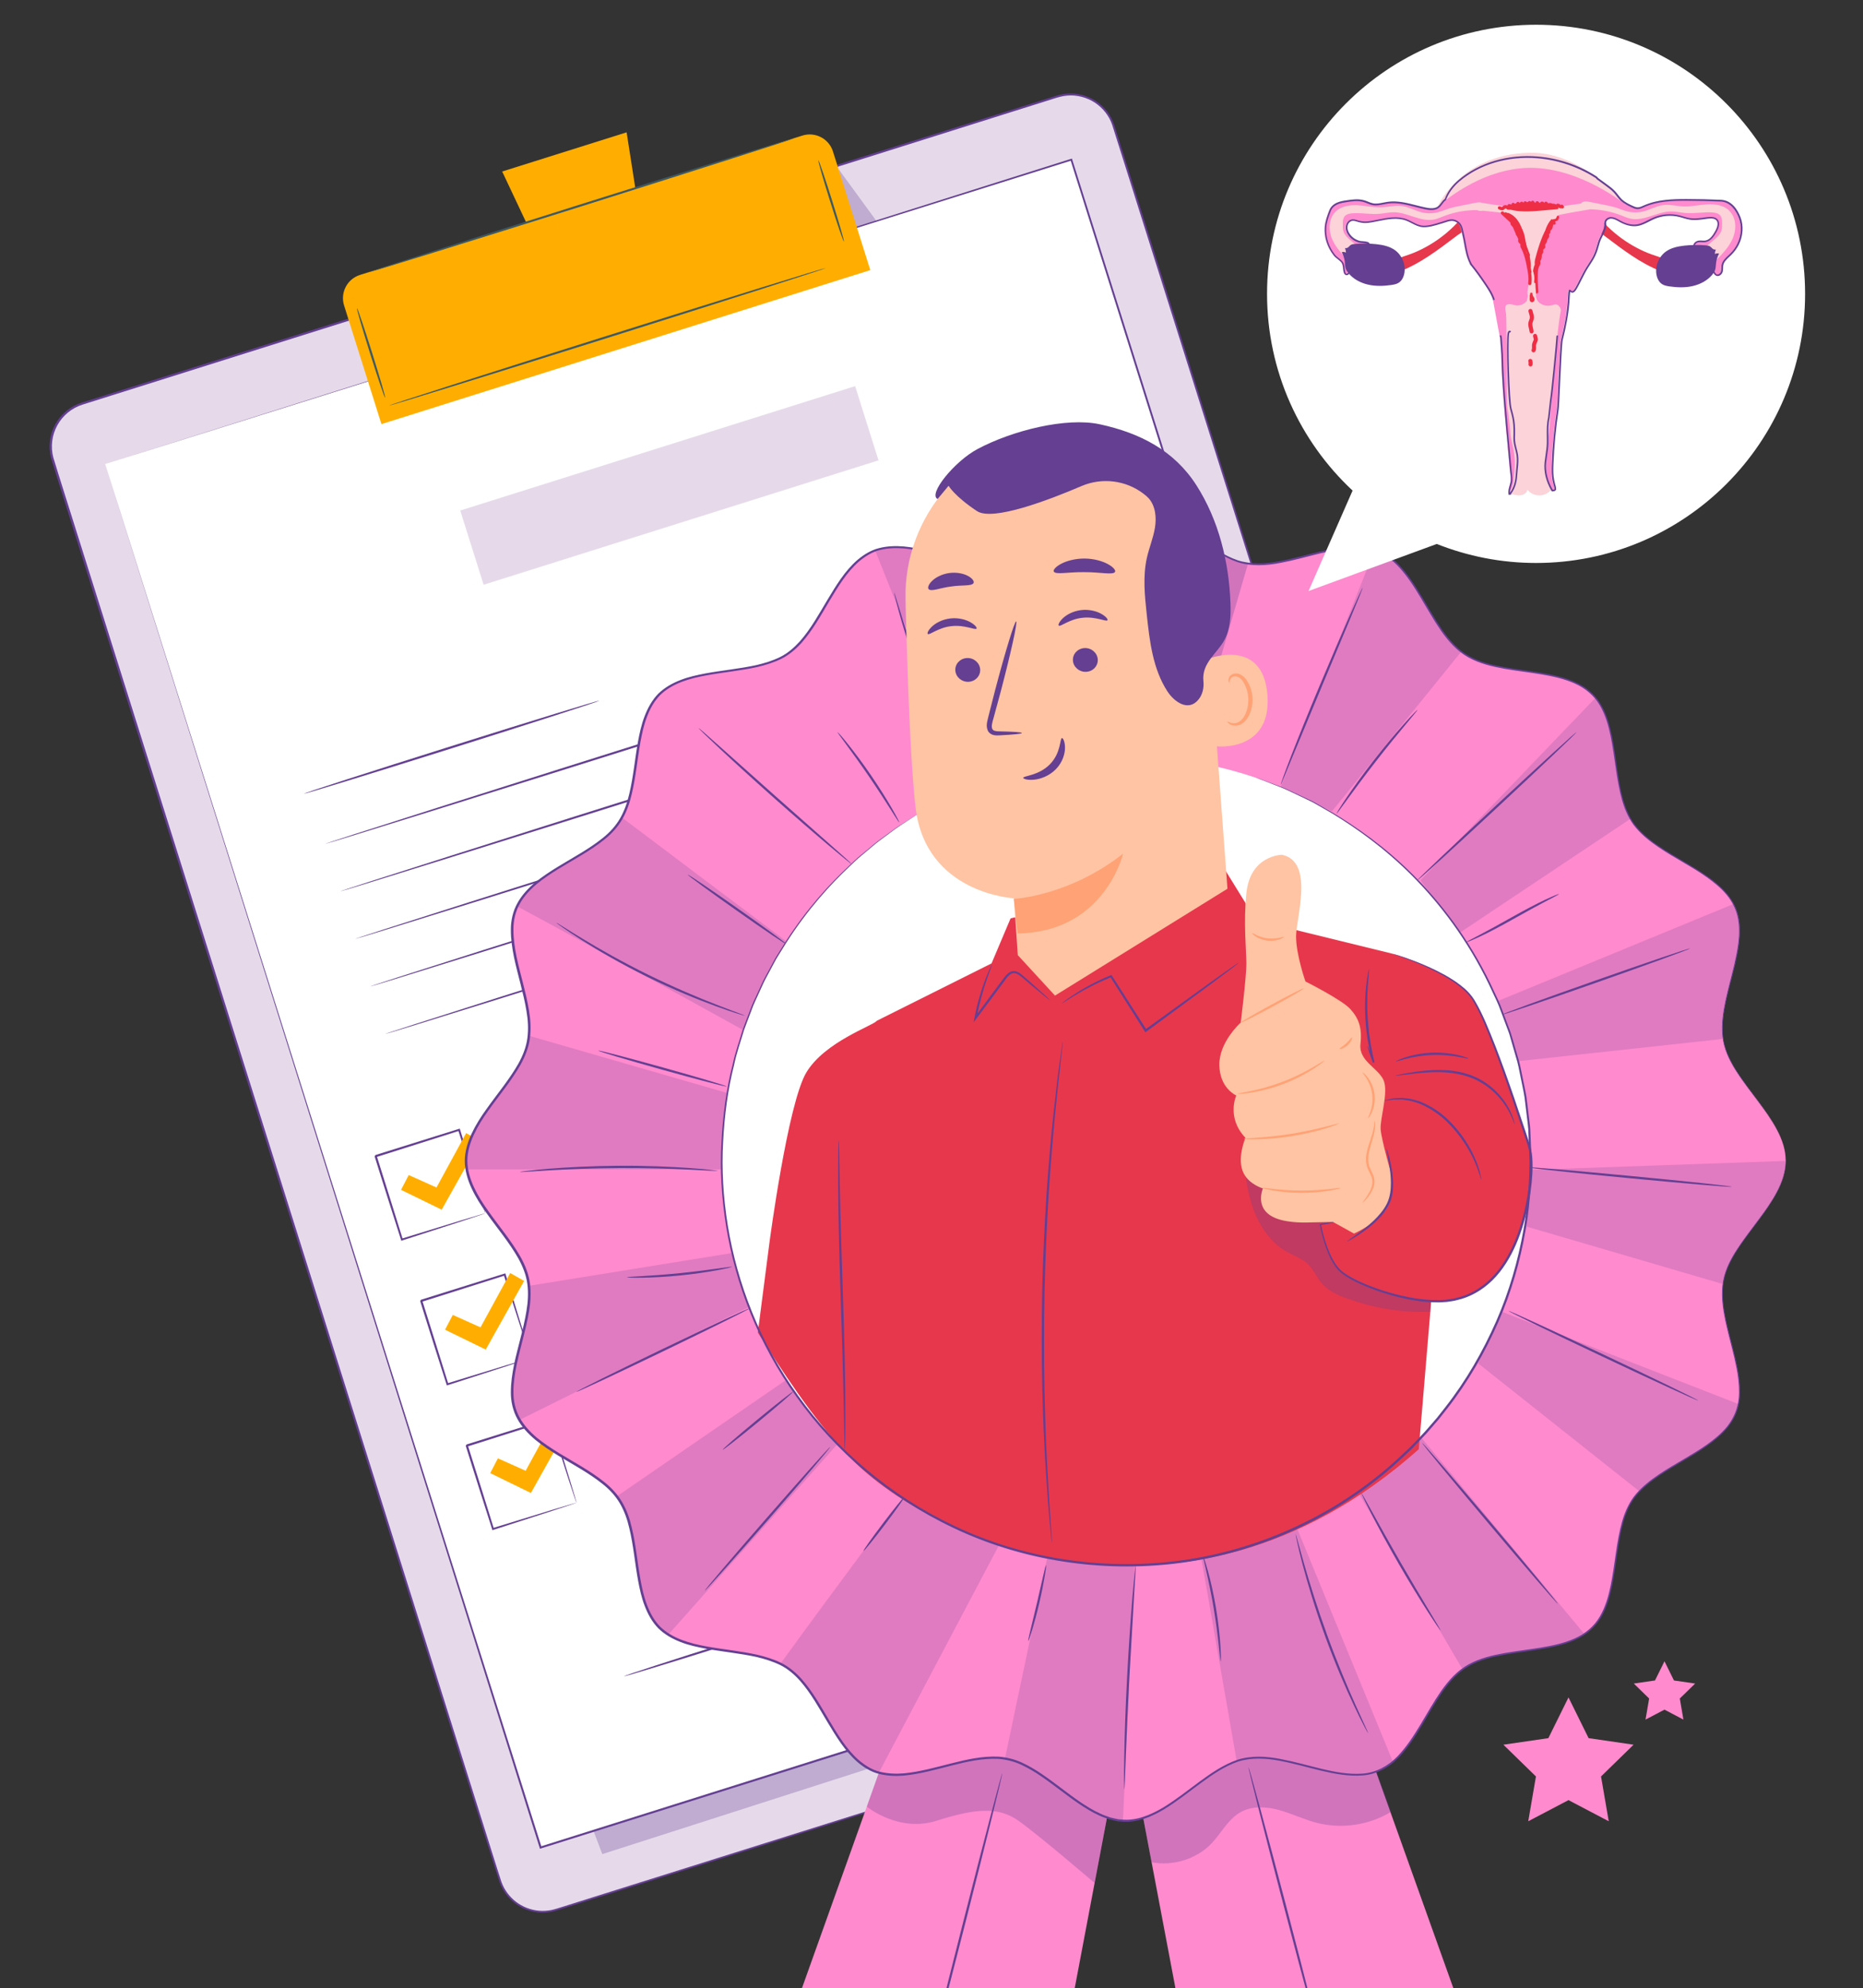 <?xml version="1.0" encoding="UTF-8"?><svg id="Calque_1" xmlns="http://www.w3.org/2000/svg" viewBox="0 0 484.17 516.53"><rect x="0" y="0" width="484.17" height="516.53" fill="#333333" stroke="none"/><polygon points="407.63 441.01 412.86 451.6 424.55 453.3 416.09 461.55 418.09 473.19 407.63 467.7 397.17 473.19 399.17 461.55 390.71 453.3 402.4 451.6 407.63 441.01" fill="#ff8acd"/><polygon points="432.58 431.62 435.04 436.61 440.55 437.41 436.56 441.3 437.5 446.78 432.58 444.19 427.65 446.78 428.59 441.3 424.6 437.41 430.11 436.61 432.58 431.62" fill="#ff8acd"/><path d="M397.99,416.39l-253.42,79.79c-6.15,1.94-12.71-1.48-14.64-7.63L13.73,119.52c-1.94-6.15,1.48-12.71,7.63-14.64L274.78,25.08c6.15-1.94,12.71,1.48,14.64,7.63l116.19,369.03c1.94,6.15-1.48,12.71-7.63,14.64Z" fill="#e6daea"/><path d="M397.99,416.39s.28-.11.84-.33c.55-.22,1.35-.61,2.33-1.26.95-.68,2.05-1.67,3.02-3.12.95-1.45,1.75-3.37,1.89-5.66.1-1.14-.03-2.36-.34-3.59-.32-1.24-.78-2.51-1.19-3.87-.85-2.7-1.79-5.66-2.8-8.86-2.02-6.4-4.36-13.79-6.99-22.1-10.5-33.27-25.68-81.4-44.45-140.87-9.37-29.74-19.64-62.32-30.67-97.29-5.51-17.49-11.21-35.57-17.08-54.2-2.93-9.31-5.91-18.76-8.93-28.34-1.51-4.79-3.04-9.6-4.57-14.45-.8-2.36-2.44-4.41-4.53-5.8-2.11-1.35-4.66-2.04-7.17-1.81-1.26.1-2.47.46-3.7.86-1.23.39-2.47.78-3.7,1.17-2.47.78-4.95,1.56-7.44,2.34-4.98,1.57-9.98,3.14-15.01,4.73-10.07,3.17-20.25,6.38-30.54,9.62-20.58,6.48-41.6,13.1-63,19.84-42.79,13.48-87.1,27.43-132.48,41.72-2.78.86-5.18,2.83-6.57,5.37-1.41,2.53-1.8,5.6-1.05,8.39,1.71,5.63,3.53,11.26,5.28,16.86,3.53,11.21,7.03,22.34,10.51,33.39,6.96,22.1,13.81,43.89,20.55,65.29,13.47,42.8,26.47,84.09,38.84,123.42,12.37,39.33,24.13,76.71,35.14,111.69,1.38,4.37,2.74,8.71,4.09,13,.69,2.14,1.33,4.3,2.04,6.4.73,2.07,2.09,3.88,3.81,5.2,1.72,1.32,3.82,2.12,5.96,2.31,1.07.09,2.15.02,3.2-.18,1.04-.23,2.07-.58,3.11-.9,4.14-1.3,8.24-2.59,12.3-3.87,16.24-5.11,31.82-10.01,46.69-14.68,59.49-18.69,107.64-33.82,140.91-44.27,16.64-5.21,29.56-9.26,38.32-12.01,4.38-1.37,7.72-2.41,9.97-3.11,2.25-.7,3.4-1.04,3.4-1.04,0,0-1.14.38-3.39,1.1-2.25.71-5.58,1.77-9.95,3.16-8.76,2.77-21.67,6.85-38.29,12.11-33.26,10.49-81.39,25.68-140.86,44.44-14.87,4.69-30.45,9.6-46.68,14.72-4.06,1.28-8.16,2.57-12.3,3.88-1.03.32-2.06.67-3.16.92-1.09.2-2.21.27-3.33.18-2.22-.2-4.4-1.03-6.19-2.4-1.79-1.37-3.2-3.25-3.96-5.4-.73-2.13-1.36-4.27-2.05-6.42-1.35-4.3-2.72-8.63-4.1-13-11.02-34.97-22.8-72.35-35.19-111.67-12.39-39.33-25.39-80.61-38.88-123.41-6.74-21.4-13.6-43.18-20.56-65.28-3.48-11.05-6.99-22.19-10.52-33.39-1.75-5.61-3.56-11.2-5.29-16.89-.79-2.93-.38-6.15,1.1-8.8,1.46-2.67,3.98-4.73,6.89-5.63,45.38-14.29,89.69-28.23,132.48-41.71,21.4-6.73,42.42-13.35,63-19.83,10.29-3.24,20.48-6.44,30.55-9.61,5.03-1.58,10.04-3.16,15.02-4.73,2.49-.78,4.97-1.56,7.44-2.34,1.24-.39,2.47-.78,3.7-1.17,1.21-.4,2.5-.78,3.82-.88,2.63-.24,5.3.49,7.5,1.9,2.18,1.45,3.9,3.59,4.73,6.06,1.53,4.85,3.06,9.68,4.57,14.47,3.01,9.58,5.99,19.03,8.92,28.35,5.86,18.63,11.55,36.72,17.05,54.21,11,34.98,21.25,67.56,30.6,97.31,18.69,59.49,33.82,107.64,44.28,140.92,2.61,8.32,4.93,15.71,6.94,22.12,1,3.2,1.93,6.16,2.78,8.86.41,1.36.86,2.63,1.18,3.88.31,1.25.43,2.48.33,3.63-.16,2.31-.97,4.25-1.93,5.7-.98,1.45-2.1,2.45-3.06,3.12-.99.65-1.79,1.03-2.35,1.24-.56.2-.85.3-.85.3Z" fill="#643f92"/><g opacity=".3"><polygon points="156.53 481.73 387.31 407.68 375.89 362.18 360.33 337.47 142.74 445.29 156.53 481.73" fill="#643f92"/></g><g opacity=".3"><polygon points="217.89 43.87 228.06 57.81 230.46 65.45 224.53 67.32 217.89 43.87" fill="#643f92"/></g><polygon points="27.33 120.55 140.51 480 391.61 400.94 371.37 336.66 278.43 41.48 27.33 120.55" fill="#fff"/><path d="M27.33,120.55c1.79-.57,98.43-31.09,251.03-79.28l.22-.07.07.22c31.47,99.89,70.74,224.55,113.22,359.41v.03s.09.27.09.27l-.27.09c-89.77,28.26-175.01,55.09-251.11,79.04l-.25.08-.08-.25C73.58,267.8,28.02,122.74,27.33,120.55c.69,2.19,46.45,147.19,113.42,359.38l-.32-.17c76.09-23.97,161.33-50.81,251.09-79.09l-.19.35v-.03c-42.45-134.87-81.69-259.54-113.13-359.44l.29.15C125.82,89.63,29.12,119.98,27.33,120.55Z" fill="#643f92"/><path d="M96.57,52.44h120.55c3.49,0,6.33,2.83,6.33,6.33v32.31H90.25v-32.31c0-3.49,2.83-6.33,6.33-6.33Z" transform="translate(-14.31 50.42) rotate(-17.48)" fill="#ffae00"/><polygon points="162.85 34.38 130.51 44.56 143.02 71.09 167.38 63.42 162.85 34.38" fill="#ffae00"/><path d="M206.41,35.9c.05.15-24.71,8.07-55.28,17.7-30.58,9.63-55.4,17.31-55.45,17.17-.05-.15,24.7-8.07,55.28-17.7,30.57-9.63,55.4-17.31,55.44-17.16Z" fill="#3e5963"/><path d="M100.09,103.34c-.15.05-1.91-5.13-3.93-11.56-2.02-6.43-3.55-11.68-3.4-11.73.15-.05,1.91,5.13,3.93,11.56,2.02,6.43,3.55,11.68,3.4,11.73Z" fill="#3e5963"/><path d="M219.32,62.77c-.15.05-1.76-4.65-3.59-10.49-1.84-5.84-3.21-10.61-3.06-10.65.15-.05,1.76,4.65,3.59,10.49,1.84,5.84,3.21,10.61,3.06,10.65Z" fill="#3e5963"/><path d="M214.73,69.6c.05.15-25.36,8.28-56.74,18.16-31.39,9.88-56.87,17.77-56.92,17.63-.05-.15,25.36-8.28,56.75-18.16,31.38-9.88,56.86-17.77,56.91-17.63Z" fill="#3e5963"/><path d="M155.71,182.07c.05.15-17.09,5.68-38.26,12.34-21.18,6.67-38.39,11.95-38.44,11.8-.05-.15,17.08-5.68,38.27-12.35,21.18-6.67,38.39-11.95,38.43-11.8Z" fill="#643f92"/><path d="M284.75,156.2c.05.15-44.74,14.38-100.02,31.79-55.3,17.41-100.15,31.4-100.2,31.25-.05-.15,44.73-14.38,100.03-31.79,55.28-17.41,100.14-31.4,100.19-31.25Z" fill="#643f92"/><path d="M288.64,168.55c.05.15-44.74,14.38-100.02,31.79-55.3,17.41-100.15,31.4-100.2,31.25-.05-.15,44.73-14.38,100.03-31.79,55.28-17.41,100.14-31.4,100.19-31.25Z" fill="#643f92"/><path d="M292.53,180.9c.05.15-44.74,14.38-100.02,31.79-55.3,17.41-100.15,31.4-100.2,31.25-.05-.15,44.73-14.38,100.03-31.79,55.28-17.41,100.14-31.4,100.19-31.25Z" fill="#643f92"/><path d="M296.42,193.26c.05.15-44.74,14.38-100.02,31.79-55.3,17.41-100.15,31.4-100.2,31.25-.05-.15,44.73-14.38,100.03-31.79,55.28-17.41,100.14-31.4,100.19-31.25Z" fill="#643f92"/><path d="M300.31,205.61c.05.15-44.74,14.38-100.02,31.79-55.3,17.41-100.15,31.4-100.2,31.25-.05-.15,44.73-14.38,100.03-31.79,55.28-17.41,100.14-31.4,100.19-31.25Z" fill="#643f92"/><path d="M126.13,315.23s-.07-.15-.16-.42c-.1-.31-.24-.69-.4-1.17-.35-1.07-.84-2.55-1.46-4.41-1.23-3.82-2.97-9.18-5.04-15.6l.31.16c-6.31,2-13.74,4.35-21.66,6.86-.04.08.35-.67.18-.35h0s0,.02,0,.02v.02s.02.05.02.05l.03.09.06.19.12.37.23.74c.15.49.31.98.46,1.47.31.98.61,1.94.91,2.9.6,1.91,1.19,3.78,1.76,5.61,1.14,3.64,2.21,7.08,3.19,10.23l-.31-.16c6.45-1.98,11.84-3.63,15.68-4.81,1.88-.56,3.37-1.01,4.45-1.33.49-.14.88-.25,1.19-.35.27-.08.42-.11.43-.11.01,0-.11.05-.36.14-.29.1-.67.23-1.13.39-1.06.35-2.52.83-4.36,1.44-3.85,1.25-9.27,3-15.75,5.09l-.23.08-.07-.24c-1-3.15-2.09-6.58-3.25-10.22-.58-1.82-1.17-3.69-1.77-5.6-.3-.96-.61-1.92-.91-2.9-.15-.49-.31-.98-.46-1.47l-.23-.74-.12-.37-.06-.19-.03-.09v-.05s-.02-.02-.02-.02h0s0-.02,0-.02c-.17.32.22-.44.19-.36,7.93-2.48,15.37-4.81,21.69-6.79l.24-.07.07.23c2,6.51,3.66,11.95,4.85,15.83.56,1.85,1,3.33,1.32,4.4.14.47.24.85.33,1.15.07.26.1.39.09.38Z" fill="#643f92"/><rect x="150.08" y="263.3" width="158.51" height="13.22" transform="translate(-70.47 81.34) rotate(-17.48)" fill="#e1e1e1"/><path d="M137.97,352.83s-.07-.15-.16-.42c-.1-.31-.24-.69-.4-1.17-.35-1.07-.84-2.55-1.46-4.41-1.23-3.82-2.97-9.18-5.04-15.6l.31.16c-6.31,2-13.74,4.35-21.66,6.86-.04.08.35-.67.18-.35h0s0,.02,0,.02v.02s.02.05.02.05l.03.09.06.19.12.37.23.74c.15.49.31.98.46,1.47.31.98.61,1.94.91,2.9.6,1.91,1.19,3.78,1.76,5.61,1.14,3.64,2.21,7.08,3.19,10.23l-.31-.16c6.45-1.98,11.84-3.63,15.68-4.81,1.88-.56,3.37-1.01,4.45-1.33.49-.14.88-.26,1.19-.35.27-.08.42-.11.43-.11.01,0-.11.05-.36.14-.29.1-.67.23-1.13.39-1.06.35-2.52.83-4.36,1.44-3.85,1.25-9.27,3-15.75,5.09l-.23.08-.07-.24c-1-3.15-2.09-6.58-3.25-10.22-.58-1.82-1.17-3.69-1.77-5.6-.3-.96-.61-1.92-.91-2.9-.15-.49-.31-.98-.46-1.47l-.23-.74-.12-.37-.06-.19-.03-.09v-.05s-.02-.02-.02-.02h0s0-.02,0-.02c-.17.32.22-.44.19-.36,7.93-2.48,15.37-4.81,21.69-6.79l.24-.07.07.23c2,6.51,3.66,11.95,4.85,15.83.56,1.85,1,3.33,1.32,4.4.14.47.24.85.33,1.15.07.26.1.39.09.38Z" fill="#643f92"/><rect x="161.92" y="300.9" width="158.51" height="13.22" transform="translate(-81.22 86.63) rotate(-17.48)" fill="#e1e1e1"/><path d="M149.81,390.43s-.07-.15-.16-.42c-.1-.31-.24-.69-.4-1.17-.35-1.07-.84-2.55-1.46-4.41-1.23-3.82-2.97-9.18-5.04-15.6l.31.16c-6.31,2-13.74,4.35-21.66,6.86-.04.08.35-.67.18-.35h0s0,.02,0,.02v.02s.02.05.02.05l.03.09.06.19.12.37.23.74c.15.49.31.98.46,1.47.31.98.61,1.94.91,2.9.6,1.91,1.19,3.78,1.76,5.61,1.14,3.64,2.21,7.08,3.19,10.23l-.31-.16c6.45-1.98,11.84-3.63,15.68-4.81,1.88-.56,3.37-1.01,4.45-1.33.49-.14.88-.26,1.19-.35.27-.08.42-.11.43-.11.01,0-.11.05-.36.14-.29.1-.67.23-1.13.39-1.06.35-2.52.83-4.36,1.44-3.85,1.25-9.27,3-15.75,5.09l-.23.08-.07-.24c-1-3.15-2.09-6.58-3.25-10.22-.58-1.82-1.17-3.69-1.77-5.6-.3-.96-.61-1.92-.91-2.9-.15-.49-.31-.98-.46-1.47l-.23-.74-.12-.37-.06-.19-.03-.09v-.05s-.02-.02-.02-.02h0s0-.02,0-.02c-.17.32.22-.44.19-.36,7.93-2.48,15.37-4.81,21.69-6.79l.24-.07.07.23c2,6.51,3.66,11.95,4.85,15.83.56,1.85,1,3.33,1.32,4.4.14.47.24.85.33,1.15.07.26.1.39.09.38Z" fill="#643f92"/><rect x="173.76" y="338.5" width="158.51" height="13.22" transform="translate(-91.96 91.92) rotate(-17.48)" fill="#e1e1e1"/><polygon points="104.22 309.14 106.22 305.3 113.44 308.53 121.14 294.4 124.78 296.47 114.79 314.3 104.22 309.14" fill="#ffae00"/><polygon points="115.66 345.48 117.67 341.64 124.88 344.87 132.59 330.75 136.22 332.81 126.23 350.64 115.66 345.48" fill="#ffae00"/><polygon points="127.4 382.74 129.4 378.9 136.61 382.13 144.32 368.01 147.95 370.08 137.97 387.9 127.4 382.74" fill="#ffae00"/><path d="M219.31,417.52c.05.15-12.71,4.3-28.48,9.27-15.78,4.97-28.61,8.88-28.66,8.73-.05-.15,12.7-4.3,28.49-9.27,15.78-4.97,28.61-8.87,28.65-8.73Z" fill="#643f92"/><path d="M247.74,408.09c.05.15-4.64,1.76-10.46,3.59-5.83,1.83-10.59,3.2-10.63,3.05-.05-.15,4.64-1.76,10.46-3.59,5.83-1.83,10.59-3.2,10.63-3.05Z" fill="#643f92"/><path d="M341.26,369.57c.05.15-11.43,3.9-25.63,8.37-14.2,4.47-25.75,7.98-25.8,7.83-.05-.15,11.43-3.89,25.63-8.37,14.2-4.47,25.75-7.97,25.8-7.83Z" fill="#643f92"/><path d="M331.79,406.11s.08-.38.17-1.09c.1-.72.01-1.8-.43-3.1-.45-1.3-1.28-2.77-2.26-4.48-.95-1.7-2.16-3.71-2.4-6.27-.18-2.51.69-5.4,2.79-7.55,2.07-2.19,5.53-3.19,8.81-2.44,1.63.38,3.24,1.15,4.5,2.43.6.66,1.11,1.47,1.23,2.43.17.98-.5,2.03-1.38,2.41-.87.42-1.73.6-2.6.88-.87.26-1.75.52-2.63.78-1.77.51-3.58,1-5.43,1.41-3.7.82-7.45,1.21-11.02,1.01-1.74-.03-3.56.09-4.77,1.2-1.21,1.1-1.73,2.76-2.58,4.19-.42.72-.97,1.42-1.73,1.84-.75.43-1.67.5-2.46.32-1.6-.39-2.83-1.33-4.13-1.93-.64-.31-1.3-.54-1.96-.55-.65,0-1.28.21-1.77.61-.98.83-1.42,2.1-2.02,3.19-1.18,2.3-3.43,3.53-5.41,3.77-2.02.27-3.74-.45-4.86-1.27-1.14-.84-1.75-1.78-2.09-2.42-.33-.66-.4-1.04-.4-1.04.03-.01.14.36.5.99.36.62.99,1.52,2.12,2.3,1.11.77,2.77,1.42,4.69,1.13,1.88-.26,4.01-1.46,5.1-3.65.58-1.06,1-2.37,2.1-3.34.55-.47,1.3-.73,2.05-.73.76,0,1.48.27,2.15.58,1.34.61,2.59,1.53,4.03,1.87.71.16,1.47.09,2.11-.28.64-.35,1.14-.97,1.53-1.66.82-1.36,1.31-3.07,2.67-4.33.67-.62,1.56-.99,2.44-1.17.89-.18,1.8-.2,2.7-.19,3.56.19,7.21-.2,10.89-1.01,1.84-.4,3.63-.89,5.4-1.39.88-.26,1.76-.52,2.62-.78.85-.28,1.76-.48,2.5-.84.75-.35,1.2-1.07,1.09-1.86-.08-.78-.53-1.53-1.08-2.12-1.14-1.18-2.68-1.93-4.22-2.29-3.12-.73-6.39.21-8.36,2.26-2.01,2.03-2.87,4.78-2.73,7.19.2,2.43,1.35,4.43,2.27,6.14.95,1.71,1.77,3.23,2.19,4.56.42,1.34.47,2.46.33,3.18-.12.72-.28,1.08-.28,1.08Z" fill="#643f92"/><path d="M358.17,386.47s-.23.11-.69.27c-.51.17-1.17.39-2,.67-1.8.58-4.3,1.4-7.36,2.39-6.22,2.02-14.79,4.85-24.21,8.11-9.42,3.27-17.91,6.37-24.04,8.64-3.02,1.12-5.48,2.03-7.26,2.69-.82.29-1.47.53-1.98.71-.46.16-.7.23-.7.21,0-.02.22-.13.66-.32.5-.21,1.14-.48,1.94-.81,1.69-.7,4.15-1.67,7.2-2.86,6.1-2.37,14.56-5.52,23.99-8.8,9.43-3.27,18.03-6.04,24.28-7.96,3.13-.96,5.66-1.72,7.42-2.22.84-.23,1.51-.42,2.03-.57.47-.12.71-.18.72-.16Z" fill="#643f92"/><rect x="120.16" y="116.02" width="107.6" height="20.22" transform="translate(-29.85 58.07) rotate(-17.48)" fill="#e6daea"/><polygon points="289.51 432.19 318.56 585.68 345.11 536.63 395.44 566.16 342.02 416.7 289.51 432.19" fill="#ff8acd"/><g opacity=".3"><path d="M299.28,483.82c5.37,1.11,11.64-.79,15.45-4.74,2.65-2.74,4.41-6.46,7.75-8.29,3-1.65,6.69-1.41,9.99-.5s6.4,2.44,9.71,3.3c6.49,1.68,13.64.62,19.36-2.87l-8.38-23.27-38.91-4.86-18.55,22.29,3.59,18.96Z" fill="#643f92"/></g><path d="M343.22,530.53c-.16.04-4.49-15.9-9.66-35.6-5.18-19.71-9.24-35.72-9.08-35.76.16-.04,4.49,15.9,9.66,35.61,5.17,19.7,9.24,35.71,9.08,35.75Z" fill="#643f92"/><polygon points="293.76 440.18 264.71 593.67 238.15 544.61 187.83 574.15 241.25 424.68 293.76 440.18" fill="#ff8acd"/><g opacity=".3"><path d="M225.27,469.39s8.26,6.8,18.12,3.67c9.86-3.13,15.98-3.79,21.31,0,5.33,3.79,19.77,16.16,19.77,16.16l3.35-17.71-19.39-26.63-20.25,4.09-14.42,1.44-5.36,10.15-3.13,8.83Z" fill="#643f92"/></g><path d="M464.1,301.62c0,11.01-14.08,20.5-16.14,30.91-2.12,10.72,7.21,24.86,3.12,34.73-4.16,10.04-20.8,13.42-26.78,22.34-6.02,8.99-2.81,25.65-10.43,33.27-7.62,7.62-24.28,4.41-33.27,10.43-8.92,5.97-12.3,22.61-22.34,26.78-9.87,4.09-24-5.24-34.73-3.12-10.41,2.06-19.89,16.14-30.91,16.14s-20.5-14.08-30.91-16.14c-10.72-2.12-24.86,7.21-34.73,3.12-10.04-4.16-13.42-20.8-22.34-26.78-8.99-6.02-25.65-2.81-33.27-10.43-7.62-7.62-4.41-24.28-10.43-33.27-5.97-8.92-22.61-12.3-26.78-22.34-4.09-9.87,5.24-24,3.12-34.73-2.06-10.41-16.14-19.89-16.14-30.91s14.08-20.5,16.14-30.91c2.12-10.72-7.21-24.86-3.12-34.73,4.16-10.04,20.8-13.42,26.78-22.34,6.02-8.99,2.81-25.65,10.43-33.27,7.62-7.62,24.28-4.41,33.27-10.43,8.92-5.97,12.3-22.61,22.34-26.78,9.87-4.09,24,5.24,34.73,3.12,10.41-2.06,19.89-16.14,30.91-16.14s20.5,14.08,30.91,16.14c10.72,2.12,24.86-7.21,34.73-3.12,10.04,4.16,13.42,20.8,22.34,26.78,8.99,6.02,25.65,2.81,33.27,10.43,7.62,7.62,4.41,24.28,10.43,33.27,5.97,8.92,22.61,12.3,26.78,22.34,4.09,9.87-5.24,24-3.12,34.73,2.06,10.41,16.14,19.89,16.14,30.91Z" fill="#ff8acd"/><path d="M252.51,205.51s-.13-.15-.31-.47c-.21-.38-.47-.85-.79-1.41-.68-1.23-1.61-3.03-2.73-5.28-2.24-4.5-5.13-10.81-7.92-17.95-2.78-7.15-4.93-13.75-6.33-18.57-.7-2.41-1.23-4.37-1.57-5.74-.15-.63-.27-1.15-.38-1.57-.08-.36-.11-.55-.09-.56.02,0,.09.18.21.53.13.42.29.93.48,1.54.44,1.43,1.03,3.35,1.75,5.68,1.5,4.78,3.71,11.35,6.48,18.48,2.78,7.12,5.61,13.45,7.74,17.98,1.05,2.2,1.91,4.01,2.56,5.36.27.58.5,1.06.69,1.46.15.34.22.52.2.53Z" fill="#643f92"/><path d="M267.77,199.7s-.2-.44-.44-1.28c-.25-.83-.58-2.04-.96-3.55-.76-3.01-1.71-7.19-2.57-11.85-.85-4.66-1.45-8.91-1.81-11.99-.18-1.54-.3-2.79-.36-3.66-.07-.87-.08-1.35-.04-1.35s.14.47.27,1.32c.15.98.33,2.19.55,3.63.46,3.06,1.13,7.29,1.98,11.93.85,4.64,1.73,8.83,2.39,11.86.3,1.42.56,2.62.77,3.59.18.85.25,1.32.21,1.33Z" fill="#643f92"/><path d="M294.69,197.03c-.17,0-.6-12.98-.96-29.01-.36-16.03-.52-29.02-.35-29.02.17,0,.6,12.98.96,29.01.36,16.02.52,29.02.35,29.02Z" fill="#643f92"/><path d="M321.78,170.34c.16.05-1.71,6.54-4.17,14.5-2.47,7.96-4.59,14.38-4.75,14.33-.16-.05,1.71-6.54,4.17-14.51,2.46-7.96,4.59-14.38,4.75-14.33Z" fill="#643f92"/><path d="M332.84,203.9s.03-.2.15-.55c.14-.42.32-.92.53-1.53.47-1.32,1.19-3.22,2.09-5.56,1.81-4.68,4.41-11.1,7.37-18.16,2.96-7.06,5.71-13.42,7.74-18.01,1-2.22,1.82-4.05,2.44-5.42.28-.58.5-1.06.69-1.46.16-.33.26-.5.28-.49s-.04.19-.17.54c-.16.41-.35.91-.59,1.5-.57,1.38-1.33,3.24-2.26,5.49-1.97,4.71-4.64,11.06-7.58,18.07-2.93,7.02-5.57,13.38-7.53,18.09-.93,2.25-1.69,4.11-2.26,5.49-.25.59-.46,1.08-.63,1.49-.15.34-.24.51-.26.5Z" fill="#643f92"/><path d="M347.31,211.45s.2-.44.66-1.18c.46-.74,1.14-1.79,2.01-3.07,1.74-2.57,4.24-6.06,7.15-9.79,2.91-3.73,5.69-7,7.76-9.32,1.03-1.16,1.89-2.08,2.49-2.7.6-.62.95-.96.98-.93.03.03-.26.41-.81,1.08-.63.77-1.42,1.71-2.34,2.82-1.98,2.38-4.7,5.68-7.6,9.41-2.9,3.72-5.45,7.16-7.27,9.66-.86,1.17-1.58,2.16-2.17,2.96-.52.7-.82,1.07-.85,1.05Z" fill="#643f92"/><path d="M368.36,228.71c-.11-.12,9.05-8.83,20.46-19.45,11.42-10.62,20.76-19.13,20.87-19.01.11.12-9.05,8.83-20.46,19.45-11.41,10.62-20.76,19.13-20.87,19Z" fill="#643f92"/><path d="M405.14,232.31c.04.08-1.32.76-3.49,1.9-2.17,1.13-5.13,2.77-8.4,4.6-3.27,1.83-6.27,3.42-8.5,4.46-1.11.52-2.02.92-2.66,1.18-.64.26-1,.38-1.02.34-.04-.08,1.32-.76,3.49-1.9,2.17-1.13,5.13-2.77,8.4-4.61,3.27-1.83,6.27-3.42,8.5-4.46,1.11-.52,2.02-.92,2.66-1.18.64-.26,1-.38,1.02-.34Z" fill="#643f92"/><path d="M439.19,246.43c.06.16-10.85,4.14-24.36,8.89-13.51,4.76-24.5,8.48-24.56,8.33-.06-.16,10.85-4.14,24.36-8.89,13.5-4.75,24.5-8.48,24.56-8.33Z" fill="#643f92"/><path d="M450.02,308.34c-.02.17-11.87-.83-26.47-2.22-14.61-1.39-26.43-2.65-26.41-2.82.02-.17,11.86.83,26.47,2.22,14.6,1.39,26.43,2.65,26.41,2.82Z" fill="#643f92"/><path d="M441.31,363.87c-.07.15-11.15-4.93-24.75-11.36-13.6-6.42-24.56-11.75-24.49-11.9.07-.15,11.15,4.93,24.75,11.36,13.59,6.42,24.56,11.75,24.49,11.9Z" fill="#643f92"/><path d="M404.86,416.7c-.13.11-8.12-9.16-17.85-20.7-9.73-11.54-17.52-20.98-17.39-21.09.13-.11,8.12,9.16,17.85,20.7,9.73,11.54,17.51,20.98,17.39,21.09Z" fill="#643f92"/><path d="M374.43,423.68s-.38-.44-.97-1.3c-.59-.86-1.42-2.12-2.43-3.69-2.01-3.13-4.71-7.52-7.55-12.44-2.84-4.93-5.29-9.46-6.99-12.77-.85-1.66-1.53-3-1.98-3.94-.45-.94-.68-1.47-.64-1.49s.34.47.85,1.38c.56,1.01,1.28,2.3,2.14,3.85,1.8,3.26,4.3,7.75,7.14,12.67,2.84,4.92,5.47,9.33,7.39,12.52.91,1.52,1.67,2.79,2.26,3.78.53.9.8,1.41.77,1.43Z" fill="#643f92"/><path d="M355.53,450.25s-.12-.15-.3-.47c-.21-.39-.46-.85-.76-1.41-.65-1.23-1.55-3.04-2.61-5.29-2.13-4.5-4.88-10.83-7.48-17.98-2.6-7.15-4.57-13.76-5.84-18.58-.63-2.41-1.11-4.37-1.4-5.73-.13-.62-.24-1.14-.33-1.57-.07-.36-.1-.55-.08-.56.02,0,.09.18.19.53.12.42.26.93.44,1.54.4,1.43.94,3.35,1.59,5.68,1.37,4.78,3.4,11.35,5.99,18.49,2.6,7.13,5.27,13.46,7.31,18,1,2.2,1.82,4.01,2.44,5.37.26.58.48,1.07.66,1.46.14.34.21.52.19.53Z" fill="#643f92"/><path d="M317.25,431.62c-.09,0-.23-1.54-.5-4.03-.27-2.49-.69-5.92-1.32-9.69-.63-3.77-1.35-7.15-1.91-9.59-.56-2.44-.93-3.95-.84-3.97.04-.01.18.35.4,1.02.22.67.52,1.64.85,2.85.67,2.42,1.46,5.81,2.09,9.6.63,3.79.99,7.25,1.15,9.75.08,1.25.12,2.27.13,2.97,0,.7,0,1.09-.05,1.09Z" fill="#643f92"/><path d="M292.21,464.95s-.04-.2-.05-.59c0-.46-.02-1.02-.03-1.7-.02-1.48,0-3.62.04-6.26.09-5.29.33-12.58.75-20.64.42-8.06.94-15.34,1.36-20.61.22-2.63.41-4.76.56-6.23.08-.68.14-1.24.19-1.69.05-.39.09-.59.11-.59.02,0,.02.21.01.6-.02.46-.05,1.02-.08,1.7-.09,1.57-.22,3.68-.37,6.25-.31,5.36-.73,12.6-1.19,20.61-.42,8.05-.73,15.34-.93,20.62-.1,2.57-.18,4.69-.23,6.25-.03.68-.06,1.24-.09,1.7-.03.39-.05.59-.07.59Z" fill="#643f92"/><path d="M271.85,406.64c.08.01-.04,1.14-.35,2.95-.3,1.81-.79,4.3-1.43,7.03-.64,2.73-1.31,5.17-1.84,6.93-.53,1.76-.92,2.82-1,2.8-.08-.02.16-1.13.59-2.91.48-1.99,1.04-4.35,1.67-6.95.6-2.61,1.14-4.98,1.6-6.97.41-1.79.68-2.89.77-2.87Z" fill="#643f92"/><path d="M235.04,388.95c.13.1-2.14,3.32-5.07,7.18-2.93,3.86-5.41,6.92-5.55,6.81-.13-.1,2.14-3.31,5.07-7.18,2.93-3.86,5.41-6.91,5.55-6.81Z" fill="#643f92"/><path d="M215.73,375.98c.13.11-7.06,8.55-16.05,18.84-8.99,10.3-16.38,18.56-16.5,18.45-.13-.11,7.06-8.55,16.05-18.85,8.99-10.3,16.38-18.56,16.5-18.45Z" fill="#643f92"/><path d="M206.07,361.62c.11.13-3.89,3.6-8.93,7.75-5.04,4.15-9.21,7.41-9.31,7.28s3.89-3.6,8.93-7.75c5.04-4.15,9.21-7.41,9.31-7.28Z" fill="#643f92"/><path d="M194.77,339.95c.07.15-9.94,5.12-22.35,11.11-12.42,5.98-22.54,10.71-22.62,10.56-.07-.15,9.93-5.12,22.35-11.11,12.42-5.98,22.54-10.71,22.61-10.56Z" fill="#643f92"/><path d="M190.23,329.14s-.36.15-1.04.31c-.68.16-1.66.36-2.88.59-2.44.45-5.84.97-9.62,1.35-3.78.38-7.21.54-9.7.58-1.24.02-2.25.02-2.94,0-.7-.02-1.08-.05-1.08-.1,0-.09,1.53-.17,4.01-.32,2.48-.15,5.89-.38,9.65-.76,3.76-.38,7.16-.83,9.61-1.17,2.46-.34,3.98-.57,3.99-.48Z" fill="#643f92"/><path d="M186.56,304.2s-.72.02-2.03-.04c-1.4-.07-3.26-.17-5.51-.28-4.65-.23-11.08-.44-18.18-.4-7.1.04-13.53.32-18.17.6-2.25.14-4.1.26-5.5.34-1.3.08-2.02.11-2.02.07,0-.04.71-.15,2-.3,1.29-.16,3.17-.34,5.49-.53,4.65-.38,11.08-.73,18.2-.78,7.12-.04,13.55.25,18.2.58,2.33.17,4.2.33,5.5.47,1.3.14,2.01.24,2.01.28Z" fill="#643f92"/><path d="M188.83,282.28c-.04.16-7.54-1.79-16.74-4.36-9.21-2.57-16.63-4.78-16.58-4.94.04-.16,7.54,1.79,16.75,4.36,9.2,2.57,16.63,4.78,16.58,4.94Z" fill="#643f92"/><path d="M193.68,263.91s-.19-.02-.55-.12c-.42-.13-.92-.28-1.53-.46-1.33-.41-3.23-1.06-5.57-1.91-4.67-1.7-11.04-4.29-17.85-7.64-6.81-3.36-12.75-6.82-16.94-9.49-2.1-1.33-3.77-2.45-4.91-3.25-.52-.37-.95-.68-1.3-.93-.29-.22-.44-.34-.43-.36s.18.07.5.26c.37.23.82.5,1.36.84,1.17.74,2.88,1.8,5,3.08,4.24,2.57,10.2,5.97,16.98,9.31,6.79,3.34,13.11,5.99,17.73,7.78,2.31.9,4.19,1.61,5.49,2.09.59.23,1.09.42,1.49.57.34.14.51.22.51.24Z" fill="#643f92"/><path d="M204.58,245.45c-.1.14-5.96-3.83-13.09-8.85-7.14-5.03-12.84-9.21-12.74-9.34.1-.14,5.96,3.83,13.09,8.85,7.13,5.02,12.84,9.21,12.74,9.34Z" fill="#643f92"/><path d="M181.54,189.16s.16.1.44.32c.32.28.71.61,1.18,1.01,1.08.96,2.52,2.23,4.26,3.78,3.66,3.26,8.58,7.66,14.03,12.51,5.47,4.83,10.41,9.21,14.08,12.45,1.74,1.55,3.18,2.83,4.26,3.79.45.42.83.76,1.14,1.05.26.25.38.38.37.4-.01.02-.17-.09-.45-.31-.33-.26-.73-.58-1.21-.96-1.05-.85-2.54-2.09-4.38-3.64-3.68-3.1-8.71-7.45-14.21-12.33-5.49-4.88-10.4-9.36-13.91-12.65-1.76-1.64-3.17-2.98-4.14-3.92-.44-.43-.8-.79-1.1-1.09-.25-.25-.37-.4-.36-.41Z" fill="#643f92"/><path d="M217.66,190.22s.31.26.79.8c.48.54,1.14,1.34,1.95,2.35,1.61,2.01,3.76,4.85,5.98,8.1,2.22,3.25,4.09,6.28,5.38,8.51.64,1.12,1.15,2.03,1.48,2.67.33.64.5,1,.46,1.02-.08.04-.93-1.3-2.3-3.47-1.38-2.17-3.3-5.15-5.51-8.39-2.21-3.23-4.3-6.11-5.82-8.18-1.52-2.07-2.47-3.35-2.4-3.41Z" fill="#643f92"/><g opacity=".2"><path d="M227.46,143.06l24.6,61.57,15.72-4.92-5.24-53.4s-2.71.63-8.71-.13c-5.82-.74-19.94-6.26-26.37-3.11Z" fill="#643f92"/></g><g opacity=".3"><path d="M293.04,130.17l1.65,66.86,14.73.71,14.92-51.31c-.28-.03-4.13-.69-8.67-3.59-5.1-3.26-15.49-13.19-22.63-12.66Z" fill="#643f92"/></g><g opacity=".2"><path d="M357.28,142.8l-24.44,61.64,13.31,6.36,33.64-41.52c-.25-.13-3.44-2.79-6.39-7.51-3.21-5.14-8.67-16.91-16.11-18.97Z" fill="#643f92"/></g><g opacity=".2"><path d="M414.69,181.26l-45.53,47.45,10.15,13.67,44.49-29.69s-1.87-2.96-2.93-8.66c-1.07-5.77-1.23-16.27-6.18-22.77Z" fill="#643f92"/></g><g opacity=".2"><path d="M450.63,234.83l-61.31,25.23,5.09,15.66,53.34-5.79s-.33-1.65.37-7.66c.68-5.82,6.8-18.84,2.51-27.45Z" fill="#643f92"/></g><g opacity=".2"><path d="M464.19,301.62l-66.84,2.34-.56,14.74,50.99,14.92c.02-.28.48-3.16,2.02-6.09,3.75-7.1,14.38-17.11,14.38-25.91Z" fill="#643f92"/></g><g opacity=".2"><path d="M451.88,364.82l-61.54-23.99-6.22,13.37,41.87,33.21c.13-.25,2.58-2.52,7.27-5.52,5.1-3.26,17.21-8.52,18.63-17.08Z" fill="#643f92"/></g><g opacity=".2"><path d="M361.36,363.87l-15.23,12.78c1.15,1.21,21.46,35.71,33.96,57.04.17-.13.33-.27.51-.39,8.24-5.52,22.9-3.31,31.16-8.76l-50.4-60.67Z" fill="#643f92"/><path d="M333.37,388.05l-22.74,7.75,10.77,61.74c.71-.25,1.42-.45,2.14-.59,10.72-2.12,24.86,7.21,34.73,3.12,1.36-.56,2.58-1.37,3.73-2.33l-28.62-69.7Z" fill="#643f92"/><path d="M291.84,473.06l3.63-80.66-19.66-4.98-14.63,69.45c.18.03.36.05.54.09,10.16,2.01,19.44,15.46,30.12,16.1Z" fill="#643f92"/><path d="M242.4,378.7s-25.98,34.8-39.57,53.55c.64.32,1.25.66,1.82,1.05,8.92,5.97,12.3,22.61,22.34,26.78.46.19.93.34,1.41.48l36.3-68.71-22.31-13.14Z" fill="#643f92"/><path d="M215.73,350.68l-55.42,38.09c.21.27.44.54.63.82,6.02,8.99,2.81,25.65,10.43,33.27.7.7,1.5,1.29,2.34,1.82,19.58-22.07,54.74-61.69,56.01-63.07l-14-10.94Z" fill="#643f92"/><path d="M203.04,323.49l-65.52,10.58c1.04,10.51-7.24,23.78-3.34,33.19.24.58.53,1.12.84,1.66,22.93-11.42,70.84-35.16,72.83-35.29l-4.81-10.13Z" fill="#643f92"/><path d="M199.46,286.99l-61.94-17.87c-.05.54-.12,1.07-.22,1.6-2.06,10.41-16.14,19.9-16.14,30.91,0,.74.07,1.47.19,2.2h75.6l2.51-16.82Z" fill="#643f92"/><path d="M134.43,235.49c23.14,12.4,68.41,37.49,68.41,37.49l11.14-21.15-52.32-39.39c-.22.41-.44.82-.7,1.21-5.87,8.77-22.02,12.2-26.53,21.85Z" fill="#643f92"/></g><path d="M464.1,301.62s-.03-.25-.07-.73c-.06-.48-.04-1.22-.31-2.15-.36-1.89-1.42-4.61-3.47-7.76-1.99-3.2-5-6.77-8.15-11.3-1.53-2.28-3.13-4.85-3.98-7.94-.85-3.09-.69-6.57-.02-10.08.64-3.53,1.69-7.17,2.61-11.02.85-3.84,1.77-8.03.91-12.29-.45-2.11-1.45-4.11-2.88-5.86-1.44-1.74-3.24-3.2-5.15-4.57-3.84-2.73-8.26-4.91-12.49-7.76-2.1-1.43-4.19-3.02-5.91-5.05-1.74-2.02-2.86-4.55-3.62-7.16-1.49-5.26-1.82-10.9-2.95-16.53-.58-2.8-1.36-5.65-2.85-8.17-1.46-2.54-3.83-4.51-6.6-5.71-2.76-1.22-5.79-1.86-8.85-2.37-3.07-.51-6.21-.86-9.37-1.42-3.14-.57-6.37-1.31-9.28-2.92-2.93-1.6-5.22-4.17-7.14-6.91-1.92-2.76-3.57-5.73-5.33-8.65-1.76-2.92-3.62-5.85-6.02-8.34-2.4-2.47-5.6-4.25-9.13-4.48-3.52-.26-7.08.41-10.59,1.24-3.52.85-7.04,1.87-10.69,2.56-3.62.71-7.51.96-11.18-.21-3.61-1.26-6.8-3.45-9.88-5.71-3.08-2.27-6.09-4.68-9.4-6.69-3.29-1.94-7.04-3.56-10.94-3.12l-.72.06c-.24.04-.47.1-.71.15-.47.11-.95.2-1.42.33-.92.34-1.86.61-2.73,1.07-1.8.8-3.47,1.88-5.13,2.98-3.3,2.25-6.41,4.83-9.78,7.12-1.67,1.17-3.46,2.2-5.33,3.08-1.89.85-3.94,1.37-6.03,1.52-4.19.21-8.31-.74-12.35-1.76-4.05-1.01-8.1-2.18-12.28-2.58-2.08-.17-4.2-.09-6.22.42-2.04.49-3.84,1.65-5.45,2.99-3.19,2.79-5.43,6.54-7.65,10.22-2.21,3.71-4.32,7.57-7.26,10.9-1.48,1.63-3.2,3.12-5.21,4.13-2.01.99-4.15,1.65-6.32,2.16-4.35.96-8.8,1.36-13.18,2.16-4.33.79-8.84,2.02-12.05,5.13-1.55,1.59-2.63,3.57-3.42,5.66-.81,2.09-1.28,4.32-1.69,6.54-.81,4.47-1.19,9.05-2.27,13.56-.52,2.25-1.29,4.49-2.46,6.52-1.18,2.04-2.81,3.8-4.64,5.25-3.66,2.94-7.82,5.12-11.8,7.55-1.98,1.23-3.94,2.5-5.74,3.98-1.77,1.49-3.39,3.21-4.49,5.24-1.12,2.01-1.63,4.34-1.61,6.67,0,2.33.34,4.67.81,6.99.98,4.63,2.45,9.19,3.23,13.95.41,2.37.56,4.82.24,7.25-.31,2.43-1.25,4.74-2.42,6.87-2.41,4.23-5.56,7.94-8.35,11.88-1.41,1.96-2.71,4-3.73,6.18-1.02,2.17-1.73,4.5-1.75,6.9.01,2.39.72,4.73,1.73,6.91,1.02,2.18,2.32,4.22,3.73,6.18,2.79,3.94,5.94,7.65,8.36,11.88,1.17,2.12,2.12,4.43,2.44,6.86.32,2.42.18,4.88-.23,7.25-.78,4.76-2.25,9.32-3.23,13.95-.47,2.31-.83,4.65-.82,6.99-.03,2.33.49,4.66,1.6,6.68,1.1,2.03,2.71,3.75,4.48,5.25,1.8,1.47,3.76,2.75,5.74,3.98,3.98,2.44,8.14,4.61,11.8,7.55,1.83,1.45,3.47,3.21,4.65,5.25,1.18,2.04,1.95,4.27,2.47,6.52,1.09,4.51,1.46,9.1,2.27,13.57.41,2.23.88,4.45,1.69,6.55.79,2.09,1.87,4.08,3.42,5.67,3.21,3.12,7.72,4.35,12.05,5.14,4.38.79,8.83,1.2,13.18,2.16,2.17.51,4.31,1.17,6.32,2.16,2.01,1.01,3.73,2.5,5.21,4.13,2.94,3.33,5.05,7.19,7.26,10.9,2.22,3.69,4.45,7.44,7.65,10.22,1.6,1.35,3.41,2.5,5.45,2.99,2.02.5,4.13.59,6.22.42,4.18-.4,8.23-1.56,12.28-2.58,4.04-1.02,8.16-1.96,12.35-1.76,2.09.16,4.14.67,6.03,1.53,1.87.88,3.66,1.91,5.33,3.08,3.38,2.3,6.49,4.88,9.78,7.13,1.66,1.1,3.33,2.18,5.13,2.98.88.46,1.82.73,2.73,1.07.47.13.95.22,1.42.33.24.05.47.11.71.15l.72.06c3.9.44,7.65-1.19,10.94-3.13,3.3-2.01,6.31-4.42,9.4-6.69,3.08-2.26,6.27-4.45,9.88-5.7,3.67-1.16,7.56-.91,11.18-.2,3.65.69,7.17,1.71,10.69,2.56,3.51.83,7.07,1.5,10.59,1.24,3.53-.24,6.73-2.01,9.13-4.49,2.4-2.49,4.26-5.43,6.02-8.34,1.76-2.93,3.41-5.89,5.33-8.65,1.92-2.74,4.21-5.31,7.14-6.91,2.91-1.61,6.14-2.35,9.28-2.92,3.16-.56,6.3-.92,9.37-1.42,3.06-.51,6.1-1.14,8.85-2.37,2.76-1.2,5.13-3.17,6.59-5.71,1.49-2.53,2.27-5.37,2.85-8.17,1.13-5.63,1.46-11.26,2.95-16.53.76-2.61,1.89-5.14,3.62-7.16,1.72-2.03,3.81-3.62,5.91-5.05,4.23-2.84,8.64-5.03,12.49-7.76,1.91-1.37,3.71-2.83,5.15-4.57,1.42-1.75,2.42-3.76,2.87-5.86.49-2.11.37-4.26.18-6.31-.2-2.06-.67-4.05-1.09-5.98-.92-3.86-1.97-7.49-2.61-11.02-.66-3.51-.82-6.99.02-10.08.85-3.09,2.45-5.66,3.98-7.93,3.14-4.53,6.16-8.1,8.14-11.3,2.05-3.16,3.11-5.87,3.47-7.76.26-.93.24-1.67.31-2.15.04-.49.07-.73.07-.73,0,0,0,.25-.04.73-.05.48-.02,1.23-.28,2.16-.34,1.9-1.39,4.64-3.43,7.81-1.98,3.22-4.98,6.81-8.1,11.33-1.52,2.28-3.09,4.84-3.93,7.89-.83,3.05-.66,6.49,0,9.99.64,3.51,1.7,7.14,2.64,11,.43,1.94.9,3.93,1.11,6.01.19,2.07.33,4.25-.17,6.4-.46,2.15-1.48,4.21-2.92,5.99-1.46,1.77-3.28,3.25-5.2,4.64-3.86,2.75-8.28,4.95-12.48,7.78-2.09,1.42-4.15,3-5.83,4.99-1.7,1.98-2.8,4.45-3.54,7.04-1.47,5.21-1.79,10.84-2.92,16.5-.58,2.82-1.36,5.71-2.88,8.3-1.49,2.61-3.95,4.66-6.76,5.88-2.81,1.25-5.87,1.9-8.95,2.41-3.09.51-6.23.87-9.37,1.43-3.13.56-6.31,1.31-9.15,2.88-2.85,1.55-5.09,4.06-6.99,6.78-1.9,2.74-3.55,5.69-5.31,8.63-1.76,2.93-3.63,5.89-6.08,8.44-2.43,2.53-5.79,4.39-9.42,4.63-3.61.27-7.21-.41-10.74-1.24-3.54-.85-7.05-1.87-10.67-2.55-3.59-.7-7.39-.93-10.94.2-3.52,1.22-6.67,3.38-9.74,5.64-3.07,2.26-6.09,4.69-9.43,6.73-.86.47-1.68,1.01-2.59,1.39-.45.2-.89.43-1.34.62l-1.4.5c-1.89.57-3.91.96-5.91.7l-.75-.06c-.25-.04-.49-.1-.74-.16-.49-.11-.99-.21-1.47-.34-.94-.35-1.91-.63-2.81-1.09-1.84-.82-3.53-1.91-5.21-3.02-3.32-2.26-6.44-4.85-9.79-7.12-1.66-1.16-3.42-2.17-5.25-3.03-1.85-.83-3.82-1.32-5.84-1.48-4.08-.2-8.16.73-12.19,1.75-4.04,1.01-8.11,2.19-12.37,2.6-2.13.18-4.3.09-6.41-.43-2.13-.51-4.02-1.72-5.67-3.11-3.29-2.88-5.54-6.67-7.77-10.36-2.22-3.71-4.32-7.56-7.2-10.81-1.45-1.6-3.11-3.03-5.05-4-1.95-.95-4.05-1.6-6.19-2.11-4.3-.94-8.74-1.35-13.16-2.15-2.2-.43-4.43-.88-6.55-1.72-2.12-.82-4.16-1.95-5.82-3.58-1.62-1.66-2.74-3.73-3.55-5.87-.83-2.15-1.3-4.4-1.72-6.65-.82-4.5-1.19-9.08-2.27-13.53-.51-2.22-1.27-4.4-2.41-6.36-1.14-1.96-2.71-3.66-4.51-5.08-3.59-2.88-7.74-5.06-11.74-7.5-2-1.23-3.97-2.53-5.81-4.03-1.81-1.53-3.48-3.3-4.63-5.42-1.16-2.11-1.7-4.56-1.67-6.96,0-2.4.36-4.78.83-7.12.99-4.67,2.46-9.23,3.22-13.92.4-2.34.54-4.74.23-7.07-.31-2.34-1.22-4.56-2.37-6.65-2.37-4.16-5.51-7.86-8.32-11.83-1.42-1.98-2.74-4.05-3.78-6.28-1.04-2.22-1.77-4.65-1.79-7.16.02-2.51.77-4.93,1.81-7.15,1.05-2.23,2.37-4.3,3.79-6.27,2.81-3.97,5.95-7.67,8.32-11.83,1.15-2.09,2.05-4.31,2.35-6.65.31-2.34.17-4.73-.24-7.07-.77-4.69-2.24-9.25-3.23-13.92-.47-2.34-.83-4.71-.82-7.12-.02-2.39.51-4.84,1.69-6.95,1.16-2.12,2.83-3.89,4.64-5.41,1.84-1.5,3.82-2.79,5.81-4.02,4-2.44,8.14-4.62,11.73-7.5,1.8-1.43,3.37-3.13,4.5-5.09,1.13-1.96,1.89-4.14,2.4-6.36,1.07-4.45,1.45-9.03,2.26-13.53.42-2.25.89-4.5,1.72-6.65.82-2.14,1.93-4.2,3.56-5.87,1.66-1.62,3.7-2.76,5.82-3.57,2.12-.84,4.34-1.29,6.55-1.72,4.42-.8,8.86-1.21,13.16-2.15,2.14-.5,4.24-1.15,6.18-2.11,1.94-.97,3.59-2.41,5.04-4,2.88-3.25,4.98-7.1,7.2-10.81,2.23-3.69,4.47-7.48,7.77-10.36,1.65-1.39,3.54-2.59,5.67-3.11,2.11-.53,4.28-.61,6.41-.43,4.26.41,8.33,1.59,12.36,2.6,4.03,1.02,8.11,1.95,12.18,1.75,2.02-.16,4-.64,5.84-1.48,1.83-.86,3.59-1.87,5.25-3.03,3.35-2.27,6.46-4.85,9.79-7.12,1.68-1.11,3.37-2.2,5.21-3.02.89-.47,1.86-.75,2.8-1.1.48-.14.98-.23,1.47-.34.25-.05.49-.12.74-.16l.75-.06c2.01-.26,4.02.12,5.91.69l1.4.5c.46.19.9.41,1.35.62.91.39,1.73.93,2.59,1.39,3.34,2.03,6.36,4.46,9.43,6.72,3.06,2.25,6.22,4.42,9.73,5.64,3.55,1.13,7.34.9,10.94.2,3.62-.68,7.14-1.7,10.67-2.55,3.53-.83,7.13-1.52,10.74-1.25,3.63.24,6.98,2.1,9.42,4.63,2.45,2.55,4.31,5.51,6.08,8.43,1.76,2.94,3.41,5.89,5.31,8.63,1.9,2.72,4.14,5.23,6.98,6.79,2.83,1.57,6.02,2.32,9.15,2.88,3.14.56,6.28.92,9.37,1.43,3.08.52,6.14,1.16,8.95,2.41,2.82,1.22,5.28,3.26,6.77,5.88,1.53,2.59,2.31,5.48,2.89,8.3,1.13,5.67,1.45,11.29,2.92,16.51.75,2.59,1.85,5.06,3.54,7.04,1.68,1.99,3.74,3.57,5.83,5,4.2,2.84,8.62,5.03,12.48,7.78,1.92,1.38,3.74,2.86,5.2,4.63,1.44,1.78,2.47,3.84,2.93,5.99.5,2.15.36,4.33.17,6.4-.21,2.08-.68,4.07-1.11,6.01-.93,3.86-1.99,7.49-2.64,11-.67,3.49-.84,6.94,0,9.99.83,3.05,2.41,5.61,3.92,7.89,3.12,4.53,6.12,8.12,8.1,11.34,2.04,3.18,3.08,5.91,3.43,7.81.26.94.22,1.68.28,2.16.03.49.04.73.04.73Z" fill="#643f92"/><path d="M260.47,460.74c.16.04-4.11,17.37-9.55,38.7-5.43,21.34-9.97,38.59-10.13,38.55s4.11-17.37,9.55-38.7c5.43-21.33,9.97-38.59,10.13-38.55Z" fill="#643f92"/><circle cx="292.63" cy="301.62" r="105.11" fill="#fff"/><path d="M227.91,265.2c-1.45,1.45-9.42,15.94-10.14,27.9-.72,11.96.99,79.1.99,79.1l.31,4.45c18.92,22.13,87.7,55.06,149.65-.11h0l3.47-41.3-10.22-87.43-35.51-8.7-8.33-13.5-55.49,12.99-4.95,11.7-29.78,14.89Z" fill="#e7374c"/><path d="M313.36,154.57c-.45-23.59-14.55-42.98-38.11-41.88l-2.17.23c-21.85,2.3-38.29,21-37.75,42.97.5,20.44,1.32,43.02,2.6,53.88,2.65,22.48,25.53,23.61,25.53,23.61.05,0,1.05,14.78,1.05,14.78l9.67,10.51,44.82-27.76-5.65-76.33Z" fill="#ffc4a3"/><path d="M263.47,233.55s14.28-.66,28.4-11.75c0,0-4.73,20.39-27.4,20.73l-.99-8.98Z" fill="#ffa275"/><path d="M248.28,174.22c.12,1.7,1.66,3.01,3.44,2.92,1.78-.09,3.13-1.54,3.01-3.25-.12-1.7-1.66-3.01-3.44-2.92-1.78.09-3.13,1.55-3.01,3.25Z" fill="#643f92"/><path d="M241.13,164.72c.44.38,2.69-1.68,6.15-2.04,3.45-.4,6.18,1.11,6.51.64.16-.21-.32-.92-1.51-1.61-1.17-.69-3.11-1.27-5.27-1.03-2.15.24-3.88,1.22-4.84,2.15-.98.93-1.26,1.72-1.04,1.89Z" fill="#643f92"/><path d="M278.84,171.63c.12,1.7,1.66,3.01,3.44,2.92,1.78-.09,3.13-1.54,3.01-3.25-.12-1.7-1.66-3.01-3.44-2.92-1.78.09-3.13,1.55-3.01,3.25Z" fill="#643f92"/><path d="M275.16,162.55c.44.38,2.69-1.68,6.15-2.04,3.45-.4,6.18,1.11,6.51.64.16-.21-.32-.92-1.51-1.61-1.17-.69-3.11-1.27-5.26-1.04-2.15.24-3.88,1.22-4.84,2.15-.97.93-1.26,1.72-1.04,1.89Z" fill="#643f92"/><path d="M265.56,190.44c0-.2-2.19-.34-5.73-.42-.89,0-1.75-.09-1.96-.67-.28-.62,0-1.61.31-2.68.61-2.22,1.24-4.56,1.9-7,2.62-9.96,4.41-18.11,4.01-18.21-.4-.1-2.85,7.89-5.47,17.85-.62,2.45-1.22,4.79-1.79,7.03-.23,1.04-.68,2.24-.09,3.52.31.64,1.01,1.05,1.59,1.14.58.11,1.08.07,1.52.05,3.53-.18,5.7-.39,5.7-.59Z" fill="#643f92"/><path d="M275.99,191.76c-.57.03-.18,3.78-3.11,6.79-2.93,3.01-6.97,3.01-6.95,3.54-.03.24.97.64,2.66.5,1.66-.12,4.03-.91,5.82-2.74,1.79-1.84,2.4-4.11,2.37-5.66-.02-1.59-.54-2.47-.79-2.42Z" fill="#643f92"/><path d="M273.87,148.49c.44.9,3.85.09,7.96.16,4.11-.02,7.51.82,7.96-.08.2-.43-.47-1.25-1.89-2.02-1.41-.77-3.59-1.41-6.06-1.43-2.46,0-4.65.61-6.07,1.37-1.43.76-2.1,1.58-1.91,2.01Z" fill="#643f92"/><path d="M241.35,153.07c.69.72,2.99-.35,5.85-.69,2.85-.44,5.35-.03,5.82-.91.2-.42-.26-1.17-1.4-1.8-1.12-.63-2.94-1.05-4.9-.79-1.96.27-3.59,1.16-4.51,2.07-.93.91-1.17,1.76-.87,2.11Z" fill="#643f92"/><path d="M313.28,171.44c.37-.21,14.99-6.21,16.12,9.24,1.13,15.44-14.61,13.39-14.66,12.95-.06-.44-1.45-22.19-1.45-22.19Z" fill="#ffc4a3"/><path d="M319.02,187.43c.06-.05.28.17.75.34.46.17,1.23.25,2.01-.11,1.59-.72,2.77-3.41,2.64-6.2-.06-1.41-.46-2.72-1.04-3.8-.55-1.1-1.34-1.83-2.17-1.92-.83-.13-1.38.41-1.53.85-.18.45-.05.75-.14.78-.04.04-.35-.23-.27-.88.04-.31.2-.69.54-1.01.35-.33.88-.52,1.46-.5,1.2,0,2.35,1.01,2.99,2.19.7,1.18,1.18,2.65,1.25,4.24.13,3.12-1.25,6.15-3.44,6.96-1.07.36-2,.1-2.49-.23-.51-.35-.61-.69-.56-.72Z" fill="#ffa275"/><path d="M243.68,129.65c-2.59-1.22,4.39-9.8,10.36-12.98,9.02-4.81,23.03-8.32,31.75-6.44,10.5,2.26,19.39,6.84,25.17,15.89,5.78,9.05,8.43,19.86,8.82,30.59.12,3.27,0,6.7-1.57,9.58-1.94,3.56-5.94,5.97-5.46,10.67.18,1.72-.2,3.49-1.3,4.82-2.63,3.19-6.27.59-8.05-2.14-3.79-5.83-4.63-13.03-5.37-19.95-.53-4.91-1.05-9.93.03-14.76.59-2.62,1.65-5.14,2.09-7.79.44-2.65.17-5.61-1.59-7.64-.29-.33-.75-.74-1.34-1.19-4.62-3.55-10.82-4.31-16.18-2.01-8.5,3.64-23.07,9.19-27.14,6.49-5.86-3.89-7.37-6.57-7.37-6.57l-2.86,3.44Z" fill="#643f92"/><path d="M227.91,265.2c-.89,1.24-13.55,5.44-18.35,13.44-4.8,8-9.55,43.92-9.55,43.92l-3.06,23.65c6.02,9.52,14.1,22.13,22.67,31.03l8.29-112.03Z" fill="#e7374c"/><g opacity=".3"><path d="M323,299.88c.53,4.82,1.08,9.69,2.73,14.25,1.66,4.56,4.56,8.84,8.81,11.18,1.78.98,3.78,1.63,5.27,3.01,1.6,1.49,2.4,3.64,3.85,5.27,1.68,1.9,4.1,2.96,6.5,3.81,7.08,2.51,14.05,3.7,21.56,3.43.23-2.48.24-11.58.47-14.06l-49.19-26.9Z" fill="#643f92"/></g><path d="M361.97,247.81s15.96,4.72,20.63,11.52,12.96,33.15,14.66,38.03c1.7,4.89.21,16.22-2.97,24.36-3.19,8.15-8.72,15.16-18.28,16.22-9.56,1.06-24.65-4.46-28.05-8.07-3.39-3.61-4.82-11.72-4.82-11.72,4.24-.75,8.43-1.8,12.53-3.14" fill="#e7374c"/><path d="M355.68,315s-.06.04-.2.09c-.16.06-.35.13-.6.22-.53.18-1.33.45-2.39.77-2.11.63-5.23,1.49-9.31,2.23l.13-.18c.36,1.8.87,3.79,1.63,5.86.38,1.03.82,2.09,1.38,3.13.57,1.03,1.23,2.08,2.14,2.91.91.83,2.05,1.51,3.23,2.13,1.18.64,2.45,1.19,3.76,1.73,2.63,1.06,5.47,1.97,8.48,2.68,3.01.7,6.21,1.21,9.52,1.22.83.04,1.66-.07,2.49-.12.83-.14,1.67-.21,2.49-.44,1.66-.37,3.28-.99,4.8-1.86,3.05-1.7,5.64-4.33,7.61-7.43,1.99-3.09,3.45-6.6,4.52-10.26.83-2.81,1.45-5.66,1.84-8.49.4-2.83.6-5.65.42-8.4-.11-1.38-.36-2.68-.83-3.96-.43-1.3-.86-2.58-1.28-3.85-.85-2.54-1.68-5.02-2.49-7.45-1.64-4.84-3.26-9.42-4.89-13.66-1.65-4.22-3.2-8.19-5.13-11.5-.94-1.67-2.24-2.97-3.6-4.03-1.34-1.09-2.74-1.96-4.06-2.72-2.66-1.51-5.08-2.59-7.07-3.42-1.99-.83-3.57-1.4-4.64-1.78-.51-.18-.92-.32-1.22-.43-.27-.1-.42-.15-.41-.16,0,0,.15.02.43.1.31.09.72.22,1.24.37,1.09.34,2.68.89,4.69,1.68,2.01.8,4.45,1.85,7.15,3.34,1.34.76,2.76,1.62,4.13,2.71,1.39,1.05,2.75,2.41,3.73,4.11,1.99,3.36,3.55,7.32,5.23,11.55,1.65,4.24,3.29,8.82,4.95,13.66.82,2.42,1.65,4.91,2.51,7.45.42,1.27.85,2.55,1.29,3.85.47,1.28.76,2.71.87,4.11.19,2.81,0,5.67-.41,8.53-.4,2.86-1.02,5.73-1.86,8.58-1.09,3.71-2.56,7.26-4.6,10.42-2.01,3.16-4.67,5.87-7.82,7.61-1.56.89-3.24,1.53-4.95,1.91-.84.24-1.71.31-2.56.45-.86.04-1.71.15-2.55.11-3.38-.02-6.61-.56-9.64-1.27-3.04-.73-5.89-1.66-8.54-2.75-1.32-.55-2.6-1.11-3.79-1.77-1.2-.64-2.34-1.33-3.31-2.22-.96-.89-1.63-1.98-2.2-3.04-.57-1.07-1-2.14-1.38-3.19-.75-2.1-1.24-4.09-1.59-5.93l-.03-.16.16-.03c4.07-.7,7.21-1.5,9.32-2.08,1.03-.29,1.83-.52,2.41-.69.25-.07.45-.13.61-.18.14-.04.21-.05.21-.05Z" fill="#643f92"/><path d="M384.95,306.47c-.12.03-.48-1.96-1.82-4.9-1.31-2.93-3.66-6.81-7.2-10.22-1.76-1.71-3.72-3.01-5.6-3.98-.48-.22-.95-.43-1.41-.63-.46-.21-.94-.3-1.38-.45-.89-.32-1.76-.4-2.56-.53-.2-.03-.39-.06-.58-.09-.19,0-.37,0-.56,0-.36,0-.7,0-1.02,0-.64-.04-1.18.08-1.63.14-.89.13-1.4.18-1.41.14-.01-.04.47-.17,1.37-.38.45-.1.99-.25,1.65-.25.33-.02.68-.03,1.05-.05.19,0,.38-.02.57-.02.2.02.39.05.6.07.82.1,1.73.16,2.65.47.46.14.96.23,1.44.44.48.2.96.41,1.46.63,1.94.97,3.97,2.3,5.77,4.05,3.62,3.48,5.95,7.47,7.18,10.49.31.76.59,1.44.76,2.07.19.62.37,1.15.44,1.6.18.9.27,1.39.22,1.4Z" fill="#643f92"/><path d="M393.66,292.15c-.13.05-.56-2.05-2.41-4.86-1.8-2.76-5.25-6.23-10.17-7.7-4.9-1.49-9.65-1.03-12.98-.71-1.58.19-2.91.35-3.97.47-.94.11-1.46.16-1.47.12,0-.04.5-.17,1.43-.35.93-.18,2.27-.43,3.95-.67,3.32-.43,8.15-.98,13.21.56,2.51.76,4.71,2.05,6.43,3.51,1.74,1.45,3.01,3.08,3.92,4.53.9,1.45,1.42,2.75,1.7,3.65.29.91.37,1.43.34,1.44Z" fill="#643f92"/><path d="M381.63,275.02c-.04.2-4.2-1.14-9.49-.91-5.29.18-9.33,1.84-9.39,1.65-.03-.06.94-.56,2.61-1.1,1.67-.53,4.06-1.05,6.75-1.16,2.68-.1,5.11.22,6.82.62,1.71.4,2.71.82,2.69.89Z" fill="#643f92"/><path d="M355.81,251.79c.09.02-.14,1.63-.32,4.24-.19,2.61-.27,6.24.09,10.22.33,3.83,1.02,7.26,1.63,9.75l-.42.13c-.47-1.34-.85-2.42-1.09-3.18s-.36-1.18-.32-1.2c.04-.02.23.38.55,1.11.31.73.75,1.79,1.27,3.11l-.42.13c-.72-2.49-1.48-5.94-1.81-9.81-.36-4.02-.21-7.69.09-10.31.15-1.31.32-2.37.46-3.09.15-.72.25-1.12.29-1.11Z" fill="#643f92"/><path d="M333.24,222.08s-8.28,0-9.32,9.95c-.8,7.64,0,15.06,0,18.41s-1.47,15.25-1.47,15.25c0,0-5.65,5.01-5.56,11.04.1,6.05,4.4,7.9,4.4,7.9,0,0-2.63,5.74,2.39,11,0,0-2.41,5.55-.43,9.29,1.53,2.89,4.97,3.86,4.97,3.86,0,0-2.45,5.47,3.43,7.77,3.47,1.36,8.61,1.06,8.61,1.06l6.18-.12,5.45,3.01s9.32-4.06,9.56-9.56l.24-5.5s-2.63-9.08-2.87-11.95c-.24-2.87,2.15-9.8.72-12.91-1.43-3.11-6.45-4.93-5.98-9.28.48-4.35-.48-6.74-2.63-9.13-2.15-2.39-11.66-7.17-11.66-7.17,0,0-2.44-6.93-2.44-11.71s4.78-19.36-3.59-21.19Z" fill="#ffc4a3"/><path d="M338.83,256.8c.04.07-.84.64-2.29,1.49-1.46.85-3.49,1.99-5.75,3.22-2.26,1.23-4.33,2.31-5.84,3.07-1.51.76-2.46,1.19-2.5,1.12s.84-.64,2.3-1.49c1.46-.85,3.49-1.99,5.75-3.22,2.26-1.23,4.32-2.31,5.83-3.07,1.51-.76,2.46-1.19,2.5-1.12Z" fill="#ffa275"/><path d="M344.26,275.51s-.23.26-.72.65c-.49.39-1.22.91-2.16,1.52-1.87,1.21-4.58,2.7-7.76,3.92-3.18,1.21-6.2,1.92-8.4,2.27-1.1.17-2,.28-2.62.31-.62.04-.97.04-.97,0-.01-.1,1.35-.28,3.51-.73,2.16-.45,5.12-1.21,8.26-2.41,3.14-1.21,5.85-2.61,7.76-3.72,1.91-1.11,3.05-1.88,3.1-1.8Z" fill="#ffa275"/><path d="M351.37,269.56c.15.05-.16,1.12-1.14,2-.98.89-2.06,1.1-2.1.95-.06-.16.83-.6,1.69-1.4.88-.79,1.39-1.63,1.55-1.56Z" fill="#ffa275"/><path d="M347.96,291.91c.02.07-1.28.6-3.47,1.27-2.18.67-5.24,1.43-8.68,1.99-3.44.55-6.59.78-8.87.83-2.28.05-3.69-.04-3.69-.12,0-.09,1.41-.15,3.67-.31,2.26-.16,5.38-.46,8.8-1,3.41-.55,6.47-1.25,8.66-1.81,2.2-.56,3.55-.94,3.58-.86Z" fill="#ffa275"/><path d="M355.53,290.53c-.08-.05.28-.68.64-1.77.36-1.08.66-2.67.45-4.39-.21-1.72-.87-3.19-1.47-4.16-.6-.98-1.1-1.51-1.04-1.57.05-.05.66.37,1.39,1.33.72.95,1.5,2.48,1.72,4.33.22,1.84-.17,3.52-.65,4.61-.48,1.1-.98,1.66-1.04,1.62Z" fill="#ffa275"/><path d="M348.39,308.67c.01.07-1.1.39-2.94.69-1.84.31-4.42.57-7.28.57-2.86-.01-5.44-.29-7.28-.61-1.84-.32-2.95-.64-2.94-.71.02-.09,1.16.08,3,.29,1.84.21,4.39.42,7.22.43,2.82,0,5.38-.19,7.22-.39,1.84-.2,2.98-.36,3-.27Z" fill="#ffa275"/><path d="M333.69,243.41c.03.06-.37.37-1.15.65-.77.28-1.92.47-3.17.33-1.25-.15-2.33-.61-3.01-1.06-.69-.45-1.01-.85-.96-.9.1-.15,1.68,1.11,4.04,1.37,2.36.3,4.18-.55,4.25-.38Z" fill="#ffa275"/><path d="M357.25,291.23s.1.31.13.89c.02.58-.06,1.43-.29,2.44-.22,1.01-.61,2.18-.97,3.48-.35,1.29-.69,2.74-.43,4.22.2,1.46,1.3,2.65,1.47,4.14.2,1.46-.38,2.7-.91,3.58-.55.89-1.1,1.53-1.5,1.95-.39.42-.64.63-.67.61-.09-.07.8-1.02,1.79-2.77.46-.87.93-2.03.73-3.29-.14-1.26-1.25-2.44-1.51-4.12-.28-1.64.11-3.17.49-4.47.4-1.31.82-2.45,1.09-3.43.58-1.95.47-3.23.57-3.23Z" fill="#ffa275"/><path d="M360.36,298.5s.18.38.39,1.09c.21.71.48,1.75.75,3.05.25,1.3.51,2.87.55,4.65.04,1.76-.14,3.78-1.05,5.67-.93,1.87-2.27,3.33-3.56,4.53-1.3,1.2-2.58,2.14-3.68,2.89-1.1.75-2.02,1.3-2.67,1.66-.65.36-1.02.54-1.04.51-.05-.08,1.34-.95,3.46-2.52,1.05-.79,2.29-1.75,3.54-2.94,1.24-1.2,2.52-2.63,3.4-4.39.85-1.77,1.04-3.69,1.03-5.4-.01-1.73-.22-3.28-.42-4.58-.43-2.6-.81-4.19-.72-4.22Z" fill="#643f92"/><path d="M272.99,259.96s-.5-.33-1.34-1c-.92-.76-2.09-1.73-3.51-2.9-.74-.63-1.55-1.3-2.4-2.03-.43-.36-.87-.74-1.37-.98-.49-.25-1.05-.31-1.55-.05-1,.52-1.67,1.81-2.52,2.87-.82,1.11-1.68,2.26-2.55,3.44-1.4,1.87-2.75,3.67-3.99,5.33l-.75,1,.24-1.23c.81-4.19,1.95-7.69,2.88-10.1.47-1.21.88-2.15,1.18-2.79.3-.64.48-.97.51-.96.03.01-.09.38-.34,1.04-.24.66-.6,1.62-1.02,2.84-.84,2.44-1.89,5.93-2.65,10.09l-.51-.22c1.23-1.67,2.57-3.47,3.96-5.35.88-1.17,1.73-2.32,2.56-3.43.42-.55.82-1.1,1.22-1.63.41-.53.88-1.07,1.53-1.39.66-.34,1.46-.22,2.02.08.58.3,1.03.71,1.46,1.08.84.74,1.63,1.44,2.36,2.08,1.36,1.23,2.5,2.25,3.38,3.05.79.73,1.21,1.15,1.19,1.18Z" fill="#643f92"/><path d="M321.88,250.17s-.14.16-.45.4c-.37.29-.82.64-1.37,1.07-1.27.96-3,2.26-5.1,3.84-4.41,3.25-10.39,7.65-17.04,12.54l-.26.19-.17-.27c-.13-.21-.28-.44-.42-.66-3.14-4.95-6.07-9.58-8.55-13.5l.31.1c-4.09,1.63-7.3,3.41-9.49,4.73-1.1.66-1.94,1.21-2.52,1.58-.57.38-.89.57-.9.55-.02-.02.26-.26.81-.68.55-.41,1.37-1,2.45-1.71,2.15-1.41,5.35-3.27,9.46-4.96l.2-.08.12.18c2.5,3.9,5.46,8.51,8.62,13.45.14.23.29.45.42.66l-.43-.08c6.68-4.83,12.7-9.18,17.14-12.39,2.15-1.52,3.91-2.77,5.21-3.69.58-.39,1.05-.72,1.43-.98.33-.22.51-.32.52-.31Z" fill="#643f92"/><path d="M217.97,296.22s.04.28.06.82c.02.6.04,1.37.06,2.34.04,2.1.09,5.03.16,8.62.14,7.28.43,17.32.81,28.42.38,11.1.6,21.16.63,28.44.01,3.64,0,6.59-.03,8.62-.02.97-.04,1.75-.05,2.34-.02.54-.04.82-.06.82s-.04-.28-.06-.82c-.02-.6-.04-1.37-.06-2.34-.04-2.1-.09-5.03-.16-8.62-.14-7.28-.43-17.33-.81-28.43-.38-11.1-.6-21.16-.63-28.44-.01-3.64,0-6.59.03-8.62.02-.97.04-1.75.05-2.34.02-.54.04-.82.06-.82Z" fill="#643f92"/><path d="M273.37,400.81s-.03-.11-.06-.33c-.03-.26-.07-.58-.11-.98-.09-.91-.21-2.18-.37-3.79-.32-3.29-.69-8.06-1.06-13.95-.38-5.9-.69-12.93-.89-20.74-.17-7.81-.21-16.4-.03-25.42.21-9.02.62-17.6,1.13-25.4.54-7.8,1.15-14.81,1.79-20.68.63-5.88,1.2-10.62,1.67-13.89.23-1.6.41-2.86.54-3.77.06-.4.11-.72.15-.98.04-.22.06-.33.07-.33.01,0,0,.12-.01.34-.02.26-.06.58-.09.99-.1.91-.24,2.17-.42,3.78-.39,3.28-.9,8.03-1.48,13.91-.58,5.88-1.15,12.88-1.66,20.67-.48,7.79-.88,16.37-1.08,25.38-.18,9.01-.16,17.59-.02,25.39.17,7.8.43,14.83.76,20.73.31,5.9.62,10.67.87,13.96.11,1.61.2,2.88.26,3.8.02.41.04.73.05.99,0,.22,0,.34,0,.34Z" fill="#643f92"/><path d="M238.87,211.28s-.41.29-1.22.82c-.82.54-2.04,1.32-3.62,2.35-1.59,1.04-3.43,2.5-5.67,4.13-1.11.84-2.22,1.84-3.45,2.85-.61.51-1.24,1.04-1.89,1.59-.64.56-1.25,1.18-1.91,1.8-5.26,4.9-11.24,11.48-16.75,20.1-.68,1.09-1.36,2.19-2.06,3.31-.73,1.11-1.29,2.33-1.96,3.52-.63,1.21-1.33,2.41-1.93,3.68-.58,1.28-1.18,2.58-1.78,3.9-.29.66-.62,1.32-.89,2-.26.69-.52,1.38-.79,2.08-.52,1.4-1.08,2.8-1.59,4.24-.86,2.94-1.94,5.9-2.58,9.05-1.6,6.23-2.49,12.95-2.85,19.95-.4,7.01.01,14.35,1.22,21.81,2.44,14.9,8.32,30.42,18.31,44.21,9.86,13.83,23.8,25.87,40.54,33.77,16.7,7.96,36.25,11.4,55.77,9.37,19.55-2.03,37.86-9.72,52.53-20.97,3.7-2.78,7.09-5.88,10.36-9.03.79-.82,1.57-1.64,2.35-2.45.79-.81,1.55-1.64,2.28-2.5.74-.85,1.47-1.7,2.2-2.54.69-.88,1.38-1.75,2.07-2.63,5.5-7,9.85-14.64,13.28-22.41,3.42-7.79,5.69-15.82,7.09-23.75.72-3.96,1.11-7.92,1.38-11.82.12-1.95.12-3.89.19-5.81-.04-1.92-.14-3.83-.21-5.72-.04-.94-.07-1.89-.11-2.82-.06-.93-.21-1.86-.31-2.78-.22-1.84-.44-3.67-.66-5.48-.29-1.8-.7-3.56-1.04-5.32-.36-1.75-.66-3.5-1.21-5.18-.49-1.69-.97-3.36-1.44-5.01-.21-.83-.51-1.64-.82-2.43-.3-.8-.6-1.59-.89-2.38-.62-1.57-1.12-3.16-1.81-4.65-.7-1.49-1.39-2.97-2.07-4.42-5.59-11.6-12.77-20.98-19.98-28.22-7.23-7.25-14.51-12.34-20.64-16.09-1.56-.9-3.04-1.74-4.42-2.54-.68-.42-1.38-.74-2.06-1.06-.67-.32-1.32-.63-1.95-.93-1.25-.6-2.41-1.15-3.46-1.65-1.05-.53-2.07-.83-2.94-1.2-1.76-.68-3.11-1.2-4.02-1.56-.91-.35-1.37-.55-1.37-.55,0,0,.47.16,1.39.49.92.34,2.28.85,4.05,1.51.88.36,1.91.65,2.96,1.17,1.06.5,2.22,1.04,3.48,1.63.63.29,1.28.6,1.96.92.68.31,1.38.63,2.07,1.05,1.39.79,2.87,1.63,4.44,2.52,6.16,3.72,13.48,8.79,20.76,16.05,7.25,7.24,14.48,16.63,20.12,28.27.69,1.46,1.38,2.94,2.09,4.44.7,1.5,1.21,3.1,1.83,4.67.3.79.6,1.59.9,2.39.31.8.61,1.6.83,2.44.48,1.66.97,3.34,1.46,5.03.55,1.68.86,3.44,1.22,5.2.34,1.76.76,3.53,1.06,5.34.22,1.82.45,3.66.67,5.51.1.93.26,1.85.31,2.79.04.94.08,1.89.12,2.83.07,1.9.18,3.81.22,5.74-.06,1.93-.06,3.88-.18,5.84-.26,3.92-.65,7.89-1.37,11.88-1.39,7.97-3.67,16.05-7.1,23.88-3.44,7.81-7.8,15.49-13.33,22.54-.69.88-1.39,1.76-2.08,2.64-.74.85-1.47,1.7-2.21,2.56-.73.87-1.49,1.7-2.29,2.51-.79.82-1.57,1.64-2.36,2.47-3.28,3.18-6.69,6.29-10.41,9.09-14.74,11.32-33.16,19.06-52.83,21.1-19.63,2.04-39.29-1.43-56.09-9.44-16.83-7.96-30.84-20.07-40.74-33.99-10.03-13.87-15.92-29.48-18.35-44.45-1.2-7.5-1.61-14.87-1.19-21.91.37-7.04,1.27-13.78,2.9-20.03.66-3.17,1.75-6.14,2.62-9.08.52-1.45,1.08-2.85,1.61-4.25.27-.7.53-1.39.8-2.08.27-.69.6-1.34.9-2,.61-1.32,1.21-2.62,1.8-3.91.61-1.28,1.31-2.48,1.95-3.69.67-1.19,1.24-2.42,1.97-3.53.7-1.12,1.4-2.23,2.08-3.32,5.55-8.64,11.57-15.21,16.87-20.09.66-.61,1.28-1.24,1.92-1.79.65-.54,1.29-1.07,1.9-1.58,1.24-1.01,2.36-2.01,3.47-2.84,2.26-1.62,4.11-3.07,5.72-4.09,1.6-1.01,2.82-1.78,3.65-2.31.82-.52,1.26-.77,1.26-.77Z" fill="#643f92"/><path d="M399.21,6.43c-38.61,0-69.92,31.3-69.92,69.92,0,20.18,8.56,38.35,22.23,51.11l-11.45,26.1,33.33-12.23c7.99,3.17,16.69,4.94,25.8,4.94,38.61,0,69.92-31.3,69.92-69.92S437.82,6.43,399.21,6.43Z" fill="#fff"/><path d="M379.53,56.96c.29,1.05.84,2.02,1.59,2.82-1.12.42-2.1,1.15-3.06,1.88-4.38,3.3-8.81,6.68-13.9,8.71.18-.07-.48-1.99-.55-2.18-.36-.9-.56-.99.42-1.31,1.44-.48,2.87-.94,4.26-1.57,2.74-1.23,5.31-2.84,7.61-4.77,1.3-1.09,2.52-2.28,3.64-3.57Z" fill="#e7374c"/><path d="M416.02,56.96c-.29,1.05-.84,2.02-1.59,2.82,1.12.42,2.1,1.15,3.06,1.88,4.38,3.3,8.81,6.68,13.9,8.71-.18-.07.48-1.99.55-2.18.36-.9.56-.99-.42-1.31-1.44-.48-2.87-.94-4.26-1.57-2.74-1.23-5.31-2.84-7.61-4.77-1.3-1.09-2.52-2.28-3.64-3.57Z" fill="#e7374c"/><path d="M389.7,87.15c.16.53.19,1.05.21,1.61.02.43.22,2.97.23,3.42.11,8.96,1.71,23.72,2.23,29.86.11,1.25.37,2.29.13,3.37-.06.27-.14.54-.21.8-.19.67-.39,1.36-.3,2.07l.47.03-.26.02c1.24-1.54,1.59-3.48,1.67-4.83.09-1.72.48-3.58.22-5.24-.23-1.46-.84-2.9-.81-4.41.04-1.52.07-3.1-.16-4.58-.17-1.06-.46-2.11-.74-3.13-.56-2.04-1.02-17.49-.63-19.52.04-.19.15-.52.35-.49.06,0,.12.05.19.1l.03.02c.67.46,1.62.51,2.55.15.81-.32,1.49-.88,2.14-1.42l.09-.08-.33-.38c.05-.18.16-.31.29-.46.13-.15.26-.3.33-.51.04-.11.08-.21.16-.26.16-.1.39.09.5.26.21.32.35.7.48,1.08.19.54.39,1.11.84,1.5.51.45,1.26.61,2.24.48.23-.03.47-.07.69-.11.5-.09,1.02-.18,1.52-.14.14.01.31.03.43.13.18.15.2.45.2.69-.02,1.16-1.45,15.71-1.7,16.83l-.5,4.47c-.5,2.3-.27,4.41-.32,6.71-.04,1.57-.39,3.26-.57,4.85-.28,2.48.43,5.09,1.74,7.3.15.25.1.06.39.07.15,0,.28-.05.36-.18.1-.13.08-.02.07-.18-.03-.64-.15-.8-.3-1.4-.08-.31-.16-.63-.22-.95-.26-1.3-.23-2.64-.18-4.01.17-4.76.63-9.57,1.35-14.28.24-1.54.7-16.64,1.07-18.15.2-.81.41-1.65.58-2.46.39-1.78.76-3.81.98-5.66.13-1.13.2-2.29.26-3.42.18-3.09.36.79,1.88-1.9.41-.73.8-1.5,1.17-2.24.51-1.02,1.04-2.08,1.65-3.05.18-.29.37-.58.56-.87.48-.73.97-1.49,1.35-2.3.5-1.05.81-2.18,1.12-3.28.17-.62.48-1.24.79-1.84.53-1.06,1.08-2.15.92-3.3-.05-.37.12-.65.28-.82.32-.35.84-.56,1.32-.54.71.03,1.36.4,1.99.75.12.07.24.13.36.2,1.54.83,2.99,1.15,4.3.97,1.09-.16,2.08-.67,3.04-1.16.43-.22.88-.45,1.33-.65,2.08-.9,4.45-1.09,6.65-.55.34.08.68.19,1.01.29.55.16,1.11.34,1.69.43,1.29.21,2.61.02,3.88-.16.22-.03.44-.06.66-.09.83-.11,2-.17,2.59.57.51.64.4,1.64-.32,2.95-.61,1.11-1.48,2.4-2.81,2.57-.26.03-.54.02-.81,0-.36-.02-.73-.04-1.09.06-.42.1-.8.45-.93.85-.09.27-.05.54.11.75.12.15.29.26.54.35.37.13.77.17,1.16.22.61.07,1.18.13,1.6.5.54.47.62,1.26.7,2.03.01.14.03.28.05.42.14,1.09.52,2.16,1.12,3.09.11.17.25.37.46.48.21.11.45.11.69.01.33-.14.63-.49.74-.86.09-.32.1-.65.11-.97,0-.24,0-.49.05-.72.17-.96.95-1.68,1.69-2.37.17-.16.35-.33.52-.49.74-.73,1.35-1.57,1.82-2.49,1.14-2.24,1.3-4.89.43-7.08-.76-1.91-2.22-4.21-4.89-4.32-2.95-.12-5.94-.19-8.89-.2-3.67,0-7.55.11-10.93,1.6-.07.03-.14.06-.21.09-.53.24-1.09.49-1.66.47-.52-.02-1.02-.26-1.46-.47-.94-.45-1.91-.92-2.68-1.64-.39-.36-.72-.79-1.05-1.21-.24-.3-.48-.62-.74-.9-.67-.73-1.48-1.32-2.27-1.89l-2.17-1.58-.25-.3s-.06-.05-.09-.07c-4.56-2.92-9.81-4.71-15.21-5.16-7.69-.64-15.14,1.57-20.43,6.06-1.65,1.4-2.91,3.14-3.53,4.89-.41.27-.7.67-.99,1.05-.24.32-.49.66-.8.9-.94.74-2.31.58-3.4.36-.84-.17-1.7-.39-2.53-.6-2.36-.6-4.81-1.23-7.25-.89-.38.05-.76.13-1.13.2-.91.18-1.85.37-2.76.2-.47-.09-.93-.27-1.37-.44-.32-.13-.66-.26-1-.36-1.5-.43-3.13-.18-4.44.02-.8.12-1.7.26-2.51.62-.85.38-1.49,1.03-1.79,1.82-.53,1.4-1.08,2.85-1.18,4.39-.16,2.52.62,4.99,2.26,7.12.33.43.71.72,1.09,1.01.27.21.53.41.77.65.53.55.59,1.14.66,1.83.03.26.06.53.11.8.14.69.41.81.61.8.43-.03.77-.74.8-1.35.02-.43,0-.86-.03-1.28-.05-.87-.1-1.68.22-2.51.49-1.27,1.25-1.81,2.56-1.82.93,0,2.09-.1,2.26-.55.07-.18,0-.38-.23-.59-.23-.22-.89-.27-1.52-.32-.34-.03-.65-.05-.82-.1-1.18-.34-2.07-.98-2.73-1.96-.91-1.36-.62-2.77.2-3.35.68-.48,1.29-.29,2.01-.08.11.03.23.07.35.1,1.23.34,2.14.29,3.39.07.53-.09,1.07-.2,1.59-.31,2.48-.5,5.05-1.02,7.45-.13.47.17.93.41,1.43.67.9.47,1.83.95,2.8,1.01,1.4.1,3.11-.42,4.48-.84.18-.06.36-.11.53-.16.23-.07.46-.15.68-.22,1.03-.35,2-.67,3.04-.14,1.22.62,1.43,1.66,1.68,2.86.05.22.09.45.15.68.18.74.31,1.51.45,2.26.32,1.8.66,3.66,1.53,5.28l-.03.02.17.24h.02c1.2,1.48,2.55,3.34,4,5.52.72,1.09,1.46,2.26,1.85,3.58" fill="#ff8acd"/><path d="M352.77,63.94c.01.2.03.41.04.61,0,0-.02,0-.03.01.06.05.11.09.17.14l-.18-.77Z" fill="#fbd3d8"/><path d="M442.42,63.7l-.18.77c.06-.05.11-.09.17-.14,0,0-.02,0-.03-.01.01-.2.03-.41.04-.61Z" fill="#fbd3d8"/><path d="M373.56,53.82s5.86-13.83,24.17-14.13c13.85-.23,25,13.68,25,13.68,0,0-11.72-9.73-24.92-9.76-13.45-.02-24.26,10.21-24.26,10.21Z" fill="#fbd3d8"/><path d="M396.78,78.22c-.69.81-1.83,1.3-2.92,1.1-.53-.09-1.04-.32-1.57-.31-1.58.01-1.03,1.62-.89,2.5.21,1.35.06,22.69.28,24.04.26,1.63.51,3.26.66,4.9.1,1.13.14,2.27.34,3.39.19,1.08.51,2.13.71,3.21.47,2.49.3,5.05,0,7.57-.11.9-.28,2.03-.85,2.79-.27.36-.07.87.36.97.07.02.13.03.2.05.74.21,1.53.37,2.28.22.76-.15,1.47-.69,1.58-1.41.74.96,2.01,1.53,3.28,1.47,1.26-.06,2.47-.75,3.1-1.76-.74-1.14-1.19-2.44-1.41-3.77-.35-2.18-.07-4.4.2-6.59.68-5.33,2.33-30.58,3.51-35.84.12-.55-.43-1.34-.97-1.59-.39-.19-.86,0-1.28.13-1.56.48-3.55-.2-4.04-1.65-.1-.28-.13-.58-.21-.87l-2.01-.21" fill="#fbd3d8"/><path d="M399.37,76.27c-.22,0-.4-.16-.42-.38-.14-1.58-.19-3.18-.14-4.77.02-.72.07-1.47.39-2.15.04-.07.07-.15.11-.22.08-.15.15-.28.18-.41.02-.11-.01-.21-.03-.22-.17-.08-.26-.26-.23-.44.03-.18.17-.33.36-.35.09-.01.2-.23.21-.5,0-.06,0-.12,0-.18.01-.36.03-.81.33-1.16.02-.03.05-.05.07-.08,0,0,0,0,.01-.01,0-.02-.02-.05-.03-.07-.06-.14-.15-.34-.1-.59.07-.35.37-.53.56-.64.02-.01.05-.03.08-.05-.02-.04-.05-.09-.07-.15-.2-.52.2-.95.44-1.2l.07-.08s.07-.12.08-.17c-.12-.06-.2-.18-.21-.32-.02-.18.08-.36.25-.43.33-.15.51-.35.51-.42h0s0-.02-.03-.04c-.13-.14-.2-.31-.2-.49,0-.45.39-.59.54-.64-.02-.12-.05-.29,0-.48.08-.24.27-.37.4-.45.03-.02.06-.04.09-.06.08-.07.11-.25.14-.44.02-.1.03-.19.05-.28.07-.32.29-.62.55-.77-.04-.32.07-.54.2-.68.18-.19.42-.23.58-.26.05,0,.13-.02.15-.04,0-.01.03-.09.05-.14.03-.09.06-.18.12-.28.12-.2.37-.27.57-.16.2.12.27.37.16.57-.02.03-.04.09-.06.14-.05.15-.12.36-.31.51-.18.15-.38.18-.53.21-.03,0-.07.01-.1.02,0,.04.03.12.1.25.09.17.06.37-.08.5-.12.12-.3.15-.45.08-.04.04-.11.12-.13.22-.02.07-.03.15-.04.23-.05.3-.11.67-.41.94-.06.06-.12.1-.18.13-.02.01-.04.03-.05.04,0,.02,0,.04,0,.05.03.15.08.4-.08.63-.09.14-.22.21-.33.26.11.18.15.39.11.59-.06.33-.31.59-.55.76.08.35-.08.75-.28.98l-.08.08c-.09.09-.25.27-.26.34,0,0,.02.02.03.04.05.08.12.2.14.36.05.46-.33.68-.54.8-.05.03-.11.06-.15.09,0,.03.02.06.03.08.07.16.17.39.08.67-.05.16-.15.26-.22.33-.01.01-.03.03-.04.04-.11.13-.12.38-.13.65,0,.07,0,.14,0,.21-.03.41-.16.74-.37.97.08.22.09.46.05.66-.05.24-.16.45-.26.63-.03.06-.07.12-.1.18-.26.53-.29,1.16-.31,1.81-.04,1.55,0,3.13.14,4.67.02.23-.15.43-.38.45-.01,0-.02,0-.04,0Z" fill="#ee2e45"/><path d="M397.74,80.8l.24.86c.07.26.14.52.15.78,0,.61-.41,1.14-.42,1.74s.27,1.3.34,1.93" fill="#f77f96"/><path d="M398.04,86.64c-.26,0-.49-.2-.52-.47-.03-.23-.08-.47-.15-.74-.1-.41-.2-.83-.19-1.26,0-.38.13-.72.24-1.02.09-.25.18-.49.18-.71,0-.2-.06-.42-.13-.65l-.24-.86c-.08-.28.09-.57.37-.65.28-.08.57.09.65.37l.24.86c.08.27.16.58.16.92,0,.41-.13.76-.24,1.08-.09.24-.17.47-.18.68,0,.3.08.64.16,1,.07.28.14.57.17.86.03.29-.17.55-.46.58-.02,0-.04,0-.06,0Z" fill="#ef2e45"/><path d="M398.93,87.28c.35,1.35.24.77-.2,2.07-.18.54.1,1.18-.19,1.68" fill="#f77f96"/><path d="M398.54,91.55c-.09,0-.18-.02-.26-.07-.25-.15-.34-.47-.19-.72.08-.14.07-.36.06-.62-.01-.29-.03-.63.09-.96.13-.39.24-.63.31-.78.03-.07.07-.16.07-.18,0-.05-.06-.33-.14-.62l-.05-.2c-.07-.28.1-.57.38-.64.28-.07.57.09.64.38l.05.19c.21.81.25.95,0,1.49-.07.15-.16.35-.27.69-.05.15-.04.36-.03.58.02.35.03.79-.2,1.19-.1.17-.27.26-.45.26Z" fill="#ef2e45"/><path d="M397.72,93.76c.09.3.11.62.06.92" fill="#f77f96"/><path d="M397.77,95.21s-.07,0-.1,0c-.29-.05-.47-.33-.42-.61.04-.22.03-.45-.04-.67-.09-.28.07-.57.34-.66.28-.09.57.07.66.34.12.38.14.79.07,1.18-.05.25-.27.43-.52.43Z" fill="#ef2e45"/><path d="M403.48,127.7c-.16,0-.25-.14-.3-.23-1.41-2.39-2.03-5.03-1.76-7.43.06-.56.15-1.13.23-1.69.15-1.05.31-2.13.34-3.14.02-.65,0-1.29,0-1.91-.02-1.63-.04-3.16.33-4.83l.5-4.49c.25-1.15,1.67-15.71,1.69-16.79h.42c-.02,1.09-1.44,15.63-1.7,16.86l-.5,4.49c-.36,1.63-.34,3.15-.32,4.75,0,.62.01,1.27,0,1.92-.03,1.04-.19,2.13-.34,3.19-.08.55-.17,1.13-.23,1.68-.26,2.31.34,4.85,1.7,7.17.06-.02.13-.03.23-.03.08,0,.14-.02.18-.09.01-.02.02-.03.03-.04,0,0,0,0,0,0-.02-.42-.08-.62-.17-.91-.04-.13-.08-.27-.12-.45-.08-.32-.16-.64-.22-.96-.26-1.33-.24-2.67-.19-4.05.17-4.77.63-9.58,1.35-14.3.1-.64.24-3.83.4-7.2.22-4.72.46-10.08.68-10.97.2-.81.4-1.64.58-2.46.31-1.41.73-3.53.97-5.64.13-1.12.2-2.27.26-3.4.07-1.13.12-1.37.34-1.46.18-.07.31.06.42.17.13.12.23.21.35.19.12-.02.39-.16.81-.9.41-.72.79-1.49,1.16-2.23.52-1.04,1.05-2.1,1.66-3.07.18-.29.37-.59.56-.87.47-.73.96-1.48,1.34-2.28.49-1.04.8-2.16,1.1-3.25.18-.64.49-1.27.8-1.88.52-1.03,1.05-2.09.89-3.17-.07-.45.15-.79.33-1,.36-.4.94-.63,1.48-.61.75.04,1.43.41,2.08.78.12.07.24.13.36.2,1.5.81,2.9,1.12,4.17.94,1.05-.15,2.03-.65,2.97-1.14.44-.23.89-.46,1.35-.65,2.13-.92,4.53-1.11,6.78-.56.34.08.69.19,1.02.29.54.16,1.1.33,1.67.42,1.26.2,2.56.02,3.82-.16.23-.03.45-.06.66-.09.88-.12,2.13-.17,2.78.64.57.72.47,1.79-.3,3.18-.63,1.15-1.54,2.5-2.97,2.68-.28.04-.57.02-.85,0-.35-.02-.7-.03-1.03.05-.34.09-.67.39-.79.71-.07.21-.04.4.08.55.09.12.23.2.44.28.35.12.73.16,1.11.21.61.07,1.25.14,1.72.55.6.53.69,1.36.77,2.17.02.15.03.28.04.41.13,1.06.51,2.1,1.09,3,.1.15.22.32.38.41.16.08.33.08.51,0,.27-.12.53-.41.62-.72.08-.29.09-.61.1-.92,0-.25.01-.5.05-.75.19-1.03.98-1.77,1.76-2.49.17-.16.35-.32.51-.49.72-.71,1.32-1.53,1.78-2.44,1.11-2.19,1.27-4.77.43-6.9-.73-1.85-2.14-4.08-4.7-4.19-2.94-.12-5.93-.19-8.88-.2-3.66-.01-7.5.11-10.84,1.58l-.2.09c-.55.25-1.12.51-1.75.49-.56-.02-1.08-.27-1.54-.49-.95-.46-1.94-.93-2.74-1.67-.4-.37-.74-.81-1.07-1.23-.23-.3-.47-.61-.73-.89-.66-.72-1.46-1.3-2.23-1.86l-2.21-1.62-.25-.3-.05-.02c-4.53-2.9-9.75-4.68-15.11-5.12-7.63-.64-15.03,1.55-20.28,6.01-1.62,1.38-2.86,3.08-3.47,4.8l-.02.07-.06.04c-.38.25-.66.63-.93,1-.25.34-.5.68-.84.94-1.01.79-2.44.63-3.57.4-.85-.17-1.71-.39-2.54-.61-2.34-.6-4.77-1.21-7.17-.88-.37.05-.75.13-1.11.2-.93.18-1.89.38-2.84.2-.49-.09-.96-.28-1.41-.46-.32-.13-.65-.26-.98-.35-1.45-.42-3.06-.17-4.35.03-.78.12-1.67.25-2.46.61-.8.36-1.4.96-1.68,1.7-.53,1.39-1.07,2.82-1.17,4.33-.16,2.47.61,4.89,2.22,6.98.31.41.69.69,1.05.97.28.22.54.42.79.68.58.61.65,1.26.72,1.95.03.25.05.51.11.78.04.19.15.63.38.63,0,0,0,0,.01,0,.28-.02.58-.6.61-1.15.02-.42,0-.85-.03-1.26-.05-.89-.1-1.73.24-2.6.52-1.34,1.36-1.95,2.75-1.95,1.82,0,2.04-.35,2.07-.42.04-.11-.07-.26-.18-.36-.18-.17-.85-.22-1.39-.27-.37-.03-.68-.05-.86-.11-1.22-.35-2.16-1.02-2.84-2.05-.99-1.47-.65-3,.25-3.64.76-.54,1.46-.33,2.19-.11.11.03.23.07.34.1,1.19.33,2.08.28,3.3.07.52-.09,1.06-.2,1.58-.31,2.52-.51,5.12-1.04,7.58-.12.48.18.95.42,1.45.68.88.46,1.8.93,2.72.99,1.37.1,3.05-.42,4.4-.83.18-.06.36-.11.53-.16.23-.07.46-.14.68-.22,1.02-.35,2.08-.7,3.2-.13,1.31.67,1.54,1.8,1.79,3.01.05.23.09.45.15.67.18.74.32,1.52.45,2.27.32,1.79.65,3.64,1.51,5.22l.08.16h0s.06.06.06.06c1.21,1.49,2.56,3.36,4.01,5.55.73,1.1,1.48,2.29,1.87,3.64l-.4.12c-.38-1.29-1.11-2.45-1.82-3.53-1.4-2.11-2.7-3.91-3.87-5.37h0s-.13-.15-.13-.15l-.29-.41.05-.04c-.83-1.61-1.15-3.43-1.47-5.19-.13-.75-.27-1.52-.45-2.25-.05-.22-.1-.45-.14-.67-.25-1.21-.45-2.16-1.57-2.73-.96-.49-1.85-.19-2.87.15-.22.08-.46.15-.69.22-.17.05-.35.1-.53.16-1.38.42-3.11.95-4.55.84-1.01-.07-1.96-.56-2.88-1.04-.49-.25-.95-.49-1.4-.66-2.35-.88-4.88-.36-7.34.13-.53.11-1.07.22-1.6.31-1.28.23-2.22.28-3.49-.08-.12-.03-.24-.07-.35-.1-.69-.21-1.24-.37-1.83.05-.73.52-.99,1.81-.14,3.06.63.94,1.49,1.55,2.61,1.88.14.04.46.07.78.09.71.06,1.37.11,1.65.38.37.34.36.63.28.82-.07.17-.27.67-2.46.68-1.22,0-1.91.49-2.36,1.68-.3.79-.26,1.58-.21,2.43.02.42.05.86.03,1.3-.03.71-.44,1.51-1,1.55-.29.02-.67-.13-.84-.97-.06-.29-.09-.56-.11-.82-.07-.67-.13-1.2-.61-1.7-.22-.23-.48-.43-.74-.63-.38-.3-.78-.6-1.12-1.05-1.67-2.17-2.46-4.69-2.3-7.26.1-1.57.65-3.03,1.19-4.45.32-.84.99-1.53,1.9-1.94.84-.38,1.76-.52,2.57-.64,1.33-.2,2.99-.45,4.53-.01.35.1.69.23,1.01.36.44.18.89.35,1.34.44.87.16,1.79-.02,2.68-.2.35-.07.75-.15,1.14-.2,2.48-.34,4.95.28,7.33.89.83.21,1.68.43,2.52.6,1.04.21,2.35.37,3.22-.32.29-.23.53-.55.76-.86.28-.38.57-.78.98-1.06.65-1.77,1.91-3.51,3.57-4.91,5.34-4.53,12.84-6.75,20.59-6.11,5.42.45,10.71,2.24,15.29,5.18.06.03.12.07.16.12l.23.28,2.15,1.56c.79.58,1.61,1.17,2.3,1.92.27.3.52.61.75.92.32.41.65.83,1.02,1.18.75.7,1.7,1.16,2.63,1.6.42.2.91.43,1.38.45.52.02,1.05-.22,1.56-.45l.21-.09c3.41-1.5,7.31-1.63,11.01-1.62,2.95,0,5.95.07,8.9.2,2.78.12,4.3,2.49,5.07,4.45.89,2.24.72,4.95-.44,7.25-.48.94-1.1,1.8-1.86,2.55-.17.17-.35.33-.52.5-.72.67-1.47,1.36-1.63,2.26-.04.22-.04.45-.05.68,0,.34-.01.68-.11,1.03-.13.43-.46.82-.86.99-.3.13-.6.12-.87-.02-.25-.13-.41-.34-.54-.55-.62-.95-1.02-2.05-1.15-3.17-.02-.13-.03-.27-.04-.41-.08-.74-.15-1.49-.63-1.9-.37-.33-.92-.39-1.49-.45-.4-.04-.81-.09-1.2-.23-.29-.1-.49-.23-.63-.41-.21-.27-.26-.6-.14-.94.16-.47.59-.86,1.08-.98.39-.1.78-.08,1.16-.06.26.01.53.03.77,0,1.24-.16,2.07-1.4,2.66-2.47.68-1.23.79-2.15.34-2.72-.52-.65-1.62-.59-2.4-.49-.21.03-.42.06-.64.09-1.31.18-2.64.37-3.96.16-.59-.09-1.17-.27-1.72-.43-.33-.1-.67-.2-1-.28-2.16-.53-4.47-.34-6.52.54-.44.19-.88.42-1.31.64-.98.5-1.99,1.02-3.11,1.18-1.36.19-2.85-.14-4.43-.99-.12-.06-.24-.13-.36-.2-.61-.34-1.24-.69-1.9-.73-.42-.02-.87.16-1.15.47-.13.14-.27.37-.23.65.18,1.21-.39,2.34-.94,3.42-.3.59-.61,1.21-.77,1.81-.31,1.1-.62,2.25-1.13,3.31-.39.82-.88,1.58-1.36,2.32-.19.29-.38.58-.56.87-.6.96-1.12,2.01-1.64,3.03-.38.75-.76,1.52-1.18,2.25-.4.71-.75,1.06-1.12,1.11-.3.04-.51-.13-.65-.26-.03.16-.06.45-.09.96-.07,1.14-.13,2.3-.27,3.43-.25,2.13-.67,4.26-.98,5.68-.18.82-.39,1.66-.59,2.47-.21.85-.46,6.42-.67,10.89-.16,3.53-.3,6.58-.4,7.24-.72,4.7-1.17,9.5-1.35,14.26-.05,1.35-.07,2.68.18,3.96.06.31.14.62.21.92.05.19.09.33.12.45.09.3.16.53.18,1.01,0,.03,0,.05,0,.06,0,.04.01.14-.09.22,0,0-.02.02-.03.03-.13.18-.33.27-.54.26-.07,0-.09,0-.13.02-.05.02-.1.03-.14.03Z" fill="#643f92"/><path d="M392,128.6l.09-.12h-.02s-.02-.17-.02-.17c-.1-.75.1-1.47.3-2.16.08-.26.15-.53.21-.79.17-.76.08-1.5-.03-2.35-.04-.31-.08-.63-.11-.96-.12-1.37-.28-3.16-.48-5.23-.66-7.04-1.66-17.67-1.75-24.65,0-.27-.08-1.37-.15-2.26-.04-.53-.07-.99-.08-1.15-.03-.54-.05-1.06-.21-1.56l.4-.12c.17.55.19,1.09.22,1.66,0,.16.04.61.08,1.14.06.89.15,2,.15,2.28.09,6.96,1.09,17.58,1.75,24.61.2,2.07.36,3.86.48,5.23.03.33.07.64.1.95.11.85.2,1.66.02,2.49-.06.27-.14.55-.22.81-.17.58-.34,1.17-.31,1.76,1.1-1.47,1.41-3.26,1.48-4.53.03-.54.09-1.09.14-1.63.12-1.2.25-2.44.08-3.57-.08-.53-.22-1.07-.36-1.6-.23-.92-.48-1.86-.45-2.84.04-1.51.07-3.08-.15-4.54-.16-1.05-.45-2.09-.73-3.1-.56-2.02-1.05-17.42-.63-19.62.07-.35.26-.71.59-.66.11.01.2.08.28.13l.03.02-.24.35-.03-.02s-.07-.05-.09-.06c-.03.03-.1.15-.13.32-.4,2.09.1,17.52.62,19.42.28,1.02.57,2.08.74,3.15.23,1.5.2,3.09.16,4.62-.02.92.21,1.84.44,2.73.14.53.28,1.09.36,1.64.18,1.18.05,2.45-.08,3.68-.06.53-.11,1.08-.14,1.61-.07,1.34-.41,3.24-1.6,4.8v.2s-.76.07-.76.07Z" fill="#643f92"/><path d="M385.21,52.73c-.59-.27-1.27-.14-1.9-.02-1.37.28-2.75.55-4.12.83-.83.17-1.66.33-2.47.58-1.06.33-2.07.79-3.15,1.05-1.36.33-2.79.32-4.14-.02-1.69-.43-3.24-1.36-4.96-1.61-1.81-.26-3.64.25-5.47.32-2.06.08-4.1-.42-6.16-.54-2.06-.11-4.3.23-5.76,1.68-1.76,1.75-1.88,4.65-.95,6.96.93,2.3,2.71,4.14,4.44,5.91.14.15.32.31.53.27.13-.02.23-.11.31-.21.9-1.02.81-2.88,2.04-3.42-.76-.64-1.52-1.28-2.28-1.92-.81-.68-1.65-1.41-1.99-2.41-.22-.65-.21-1.35-.2-2.04.01-.66.04-1.38.45-1.9.48-.61,1.33-.78,2.11-.83,2.34-.15,4.69.34,7.03.14,1.21-.11,2.41-.4,3.63-.4,3.6.01,7.01,2.6,10.54,1.88.87-.18,1.68-.55,2.5-.87,2.75-1.07,5.71-1.6,8.66-1.56.43.24,1,.25,1.51.15.07-.01,6.29.68,6.36.66l.05-1.61c-.12-.17-6.43-1.01-6.61-1.1Z" fill="#fbd3d8"/><path d="M449.46,54.77c-1.46-1.45-3.7-1.8-5.76-1.68s-4.1.61-6.16.54c-1.83-.07-3.66-.59-5.47-.32-1.72.25-3.27,1.19-4.96,1.61-1.35.34-2.79.35-4.14.02-1.08-.26-2.09-.73-3.15-1.05-.81-.25-1.64-.42-2.47-.58-1.37-.28-2.75-.55-4.12-.83-.63-.13-1.31-.25-1.9.02-.18.08-.34.22-.46.38-.45.05-7.31,1.05-7.76,1.14-.06-.06-.12-.12-.19-.18l.77,2.37c1.02-.41,8.49-1.64,9.57-1.82,2.74.04,5.47.57,8.03,1.56.82.32,1.63.69,2.5.87,3.53.72,6.94-1.87,10.54-1.88,1.22,0,2.42.29,3.63.4,2.34.2,4.69-.29,7.03-.14.78.05,1.63.22,2.11.83.41.52.44,1.24.45,1.9.01.69.02,1.39-.2,2.04-.34,1-1.19,1.73-1.99,2.41-.76.64-1.52,1.28-2.28,1.92,1.24.54,1.15,2.4,2.04,3.42.09.1.19.19.31.21.2.03.38-.13.53-.27,1.74-1.77,3.51-3.61,4.44-5.91.93-2.3.81-5.21-.95-6.96Z" fill="#fbd3d8"/><path d="M405.64,53.43c-.01.22-.36.19-.52.04-.16-.15-.35-.36-.55-.27-.08.03-.14.11-.21.16-.2.11-.43-.03-.63-.12-.21-.09-.53-.07-.55.16-.09-.44-.82-.54-1.03-.13-.2-.2-.4-.41-.6-.61-.04.34-.6.49-.77.15-.04-.07-.09-.13-.17-.16-.19-.06-.24.14-.34.26-.27.31-.75-.04-.99-.37.03.27-.3.48-.57.41-.27-.06-.46-.29-.61-.52-.08.22-.24.41-.44.52l-.38-.45c-.23.37-.85.41-1.12.07-.14.23-.28.46-.43.7l-.48-.58c-.17.08-.3.26-.31.45-.27-.03-.52-.18-.67-.4-.18.48-.92.61-1.26.23.05.22-.16.42-.38.45-.22.03-.43-.05-.64-.14.1.23-.23.42-.48.39-.25-.03-.51-.15-.73-.04-.13.07-.2.2-.32.29-.29.22-.64.1-.99-.06-.02-.03-.04-.06-.06-.09l-.03,1.12c.13-.02.25-.04.38-.01.2.04.35.18.5.32.58.54,1.16,1.07,1.74,1.61.33.3.66.61.94.95-.06-.03-.18.02-.19.1-.02.11.06.2.13.28.55.61,1.12,1.29,1.2,2.11.01.16.01.32.09.46.2.35.82.36.89.76.06.33-.35.59-.33.92.03.36.51.51.6.86.05.2-.04.41,0,.6.02.13.1.23.17.34.14.23.25.47.35.72.27.64.49,1.29.67,1.96.19.71.33,1.43.47,2.14.29,1.49.58,3.01.37,4.5-.16,1.13-.61,2.27-.3,3.37.22.8.86,1.7.64,2.51-.02.09-.06.19-.1.28l1.39.15c-.03-.13-.07-.25-.14-.37-.07-.11-.18-.21-.3-.27.11-.57.44-1.3.58-1.89.12-.52.07-1.07.02-1.61-.14-1.57-.18-3.15-.14-4.72.02-.68.06-1.37.35-1.98.12-.24.27-.46.33-.72.06-.26-.02-.57-.26-.69.38-.05.55-.51.58-.89.02-.38,0-.81.24-1.1.06-.08.15-.14.18-.23.08-.23-.18-.46-.14-.7.07-.36.74-.4.69-.76-.01-.11-.1-.2-.14-.31-.12-.31.2-.6.43-.85.23-.25.3-.76-.03-.82.47-.21,1.04-.69.61-1.13-.05-.05-.09-.12-.09-.2,0-.28.39-.21.52-.4.11-.17-.05-.4.01-.59.05-.16.24-.23.37-.34.25-.23.24-.62.32-.95.08-.33.41-.68.71-.51-.13-.23-.24-.55-.06-.74.17-.18.5-.1.69-.26.16-.13.17-.36.27-.54.1-.17.27-.28.44-.38.42-.25.87-.46,1.32-.64l-.53-1.64c-.06-.06-.12-.12-.19-.18Z" fill="#fbd3d8"/><path d="M397.58,74.09s-.04,0-.06,0c-.23-.03-.39-.25-.36-.48.21-1.44-.08-2.93-.36-4.36-.14-.7-.28-1.43-.47-2.12-.17-.65-.39-1.29-.65-1.91-.09-.22-.2-.45-.32-.66l-.02-.04c-.07-.11-.16-.26-.2-.44-.03-.16-.01-.31,0-.43,0-.06.02-.13,0-.16-.01-.04-.11-.14-.18-.2-.17-.16-.41-.38-.43-.73-.02-.3.12-.53.23-.7.03-.05.08-.13.1-.18-.04-.04-.15-.09-.22-.13-.21-.1-.46-.23-.62-.5-.11-.2-.12-.39-.14-.55v-.08c-.07-.68-.56-1.27-1.1-1.86-.09-.09-.29-.31-.24-.62,0-.02,0-.05.02-.07-.2-.21-.42-.41-.64-.61l-1.74-1.61c-.17-.16-.18-.42-.02-.59.16-.17.42-.18.59-.02l1.74,1.61c.31.29.67.62.98.99.12.14.13.34.04.49.58.64,1.12,1.35,1.2,2.24v.09c.01.07.02.17.04.2.03.05.16.12.26.17.24.12.6.3.67.73.06.33-.1.58-.22.76-.04.06-.1.16-.1.2.01.03.11.12.17.18.16.15.35.33.42.61.04.18.02.34,0,.47,0,.06-.02.13-.01.16,0,.03.05.1.09.16l.03.04c.16.26.28.53.38.78.27.65.5,1.33.69,2.01.19.72.34,1.45.48,2.17.28,1.44.6,3.07.37,4.65-.03.21-.21.36-.42.36ZM392.97,58.27s0,0,0,0c0,0,0,0,0,0Z" fill="#ee2e45"/><path d="M390.32,54.61c-.32,0-.62-.13-.8-.22-.21-.1-.3-.34-.21-.56s.34-.3.56-.21c.36.17.49.16.56.11.02-.01.05-.05.08-.08.07-.07.16-.18.3-.25.3-.16.6-.09.82-.04.06.01.11.03.17.03h0c0-.1.05-.19.12-.26.12-.12.3-.16.46-.09.14.06.3.13.41.11,0,0,.01,0,.02,0-.01-.16.08-.32.23-.4.17-.09.38-.05.5.09.06.07.18.1.3.07.12-.02.22-.09.26-.18.06-.15.19-.25.34-.27.16-.02.31.05.4.18.03.04.06.07.09.1.09-.13.22-.23.36-.3.17-.08.38-.03.5.11l.11.13.12-.19c.07-.12.2-.19.33-.2.14,0,.27.05.35.16.04.05.13.08.22.08.09,0,.18-.05.21-.1.07-.11.19-.19.33-.2.13,0,.27.05.35.15l.08.1s.01-.03.02-.04c.05-.15.19-.26.35-.28.16-.02.31.06.4.19.13.2.25.32.35.34.01,0,.04,0,.06-.01,0-.17.11-.32.27-.38.18-.07.38-.01.49.14.12.17.28.27.36.31,0,0,0,0,0-.01.2-.31.45-.43.75-.34.17.05.31.17.4.33,0,0,0,0,0,0,.03-.15.13-.27.28-.32.15-.05.32-.01.44.1l.32.33c.17-.08.37-.12.59-.09.19.02.36.1.5.2.23-.06.48-.02.64.06.03.01.06.03.09.04.05.02.14.06.19.08,0,0,0,0,0,0,.05-.04.13-.11.23-.16.43-.18.77.13.95.3h0s.08-.06.13-.08c.15-.06.33-.02.45.09l.19.18c.17.16.17.43,0,.59-.13.14-.34.16-.5.07-.26.07-.58-.01-.79-.2l-.06-.05s-.06-.06-.1-.09c-.03.03-.07.05-.12.08-.36.2-.72.04-.93-.06l-.08-.04s-.02,0-.03,0c-.07.12-.19.19-.34.2-.21,0-.39-.13-.43-.33,0-.01-.05-.04-.12-.05-.07,0-.12.01-.13.02-.06.12-.18.21-.31.23-.13.02-.27-.02-.36-.12l-.27-.27c-.09.06-.2.1-.32.12-.27.05-.52-.03-.7-.2-.15.16-.36.24-.58.24-.22,0-.44-.1-.62-.24-.22.15-.49.21-.75.16-.19-.04-.35-.13-.48-.24-.08.08-.17.14-.26.2-.18.1-.4.06-.53-.09l-.11-.13c-.14.07-.3.12-.47.13-.16,0-.32-.01-.47-.07l-.2.33c-.07.12-.19.19-.33.2-.14,0-.27-.05-.35-.15l-.13-.16s-.04.05-.07.08c-.09.07-.2.11-.32.1-.2-.02-.4-.09-.58-.2-.15.12-.34.2-.54.24-.2.04-.39.03-.57-.02-.14.14-.32.24-.52.27-.16.02-.31,0-.45-.02-.19.2-.5.31-.78.27-.08-.01-.16-.03-.24-.05-.08-.02-.2-.05-.24-.03-.01,0-.05.05-.07.08-.05.05-.11.12-.19.18-.2.15-.41.21-.62.21ZM405.44,53.55h0s0,0,0,0Z" fill="#ee2e45"/><path d="M392.36,56.67c1.27,1.2,2.58,2.45,3.1,4.17.28.92.37,1.88.58,2.81.21.96.59,1.86.98,2.76.14.32.7.09.58-.24-1.01-2.62-2.03-5.25-3.04-7.87-.14-.37-.74-.22-.61.17.28.84.63,1.65,1.04,2.43l.54-.32c-.72-1.09-1.37-2.23-1.94-3.4-.11-.23-.54-.19-.58.08-.15,1.08.26,2.06.71,3.02.49,1.04.98,2.07,1.47,3.1.14.3.58.13.59-.16s-.02-.56-.08-.84c-.06-.29-.55-.31-.61,0-.11.64.89.64.81-.02-.03-.29-.23-.59-.36-.84-.16-.3-.35-.58-.56-.85-.1-.13-.24-.2-.39-.13-.13.05-.24.23-.18.37.54,1.32,1.08,2.63,1.63,3.95.15.37.76.21.61-.17-.54-1.32-1.08-2.63-1.63-3.95l-.58.24c.18.23.34.47.49.73.07.12.14.24.2.37.03.06.05.11.08.17.02.04.04.08.05.12.04.15.18.14.4-.03l.03.24v-.04h-.6c.05.23.06.44.05.67l.59-.16c-.45-.94-.89-1.89-1.34-2.83-.41-.86-.91-1.82-.78-2.81l-.58.08c.57,1.18,1.21,2.31,1.94,3.4.22.34.74.04.54-.32-.39-.73-.72-1.49-.98-2.28l-.61.17c1.01,2.62,2.03,5.25,3.04,7.87l.58-.24c-.4-.94-.77-1.88-.97-2.89-.19-.94-.29-1.9-.61-2.8-.59-1.7-1.9-2.97-3.18-4.18-.29-.28-.74.17-.45.45h0Z" fill="#ee2e45"/><path d="M392.79,54.38c3.62-.41,7.27-.5,10.9-.27.41.03.4-.6,0-.63l-4.28-.28-2.09-.14c-.68-.04-1.38-.14-2.04.05-.36.1-.25.58.08.62.92.11,1.84.13,2.76.05.4-.03.41-.63,0-.63-1.8-.02-3.59.13-5.36.44-.3.05-.3.55,0,.61,1.74.31,3.51.3,5.27.23s3.61-.16,5.42-.25c.34-.02.45-.55.08-.62-.85-.15-1.73.04-2.58.1-.91.07-1.82.12-2.72.13-1.8.04-3.6-.04-5.4-.21-.35-.03-.43.56-.08.62,3.25.58,6.57.58,9.82-.01.4-.07.23-.68-.17-.61-3.13.57-6.35.57-9.48.01l-.08.62c1.76.17,3.53.24,5.3.21.88-.02,1.75-.06,2.62-.12.44-.03.89-.07,1.33-.12s.86-.1,1.29-.02l.08-.62c-1.77.08-3.55.17-5.32.24-1.74.07-3.49.1-5.21-.2v.61c1.72-.3,3.46-.43,5.2-.42v-.63c-.92.07-1.84.06-2.76-.05l.08.62c.63-.18,1.33-.06,1.98-.02l2.09.14c1.39.09,2.78.18,4.17.28v-.63c-3.63-.23-7.28-.14-10.9.27-.4.05-.4.68,0,.63h0Z" fill="#ee2e45"/><path d="M402.19,58.73c-.08,2.25-.86,4.43-2.21,6.24l.59.16c.05-.59.27-1.14.49-1.69.22-.55.45-1.1.71-1.64.48-.99,1.25-1.83,1.62-2.87.13-.38-.47-.55-.61-.17-.19.53-.51.99-.82,1.45-.33.49-.62,1-.86,1.54-.24.53-.47,1.07-.68,1.61-.23.57-.42,1.15-.47,1.76-.03.35.42.38.59.16,1.41-1.89,2.21-4.2,2.29-6.56.01-.41-.62-.4-.63,0h0Z" fill="#ee2e45"/><path d="M403.02,57.67c-1.15,1.18-1.6,2.8-2.03,4.35-.25.9-.5,1.8-.66,2.71-.13.74-.07,1.73-.57,2.35l.49.06c-.19-.34-.13-.72-.03-1.08.1-.39.25-.76.38-1.14.28-.8.56-1.6.86-2.38.6-1.56,1.3-3.09,2.2-4.5.22-.34-.33-.66-.54-.32-.97,1.51-1.7,3.16-2.34,4.83-.32.83-.61,1.68-.9,2.52-.26.76-.61,1.61-.18,2.38.09.16.37.22.49.06.51-.64.55-1.41.66-2.18.13-.94.37-1.86.62-2.77.43-1.55.82-3.26,1.98-4.45.28-.29-.16-.74-.45-.45h0Z" fill="#ee2e45"/><path d="M399.53,65.98c-.11.34-.22.68-.27,1.03-.05.32-.02.65-.08.96s-.18.62-.23.94c-.05.36-.02.72.08,1.07.12.39.73.22.61-.17-.09-.31-.12-.62-.04-.94.07-.3.17-.58.21-.89s.02-.59.06-.88c.05-.33.16-.65.26-.96.12-.39-.48-.55-.61-.17h0Z" fill="#ee2e45"/><path d="M397.56,76.82c0,.32-.03.64-.02.96s.14.64.46.73c.35.1.66-.16.77-.47s-.02-.62-.19-.88c-.04-.06-.08-.12-.12-.19-.02-.04-.04-.07-.06-.11,0-.01-.04-.09-.03-.06-.03-.08-.06-.17-.08-.25,0-.02,0-.03,0-.05,0,0-.01-.06,0-.04,0,.03,0-.03,0-.04,0-.03,0-.06,0-.08,0-.16-.14-.32-.32-.32-.17,0-.32.14-.32.32.01.35.12.69.31.99.04.07.09.13.13.2.02.03.03.05.04.08,0,.01.05.12.03.06.01.04.02.07.03.11.02.06,0-.04,0,.02,0,.04,0,.03,0,0,0,.02,0,.03-.01.05-.01.03-.01.03,0,0,0,.01-.01.02-.02.03-.04.07.03-.01-.02.03-.01.01-.02.02-.03.03.03-.02.04-.03,0,0,.04-.01.05-.02.02,0-.02,0-.01,0,.03,0-.04,0-.03,0,.02,0-.03,0-.03,0,0,0-.03-.02-.03-.01,0,.01-.02-.02-.02-.02,0,.02-.01-.02-.02-.04-.03-.06.04.07,0-.01,0-.04,0-.02,0-.03,0-.05,0,.04,0,.05,0,.02,0-.15,0-.3,0-.45,0-.19,0-.37.01-.56,0-.16-.15-.32-.32-.32s-.31.14-.32.32h0Z" fill="#ee2e45"/><path d="M391.79,55.95c1.56.57,2.56,2.08,3.12,3.58.7,1.88.89,3.91,1.62,5.78.15.37.75.22.61-.17-.36-.97-.72-1.94-1.08-2.91s-.68-1.91-1.07-2.85c-.36-.85-.81-1.62-1.43-2.31s-1.32-1.27-2.03-1.85c-.22-.18-.51-.06-.54.22-.01.1,0,.19.06.29.02.04.05.08.08.12.05.08.05.08.02,0l.14-.19-.03.02.24-.03.13.21-.16.27.03-.02c.32-.24,0-.79-.32-.54-.16.12-.24.29-.14.48.07.13.22.22.37.22.18,0,.32-.14.36-.31.02-.11,0-.21-.04-.31-.02-.05-.12-.16-.12-.21l-.54.22c.67.55,1.35,1.11,1.94,1.75.63.68,1.08,1.45,1.43,2.3.74,1.84,1.39,3.72,2.08,5.58l.61-.17c-1.12-2.85-1.06-6.25-3.3-8.57-.53-.55-1.17-.97-1.88-1.23-.38-.14-.55.47-.17.61h0Z" fill="#ee2e45"/><path d="M391.83,54.47c2.17.13,4.35.13,6.53,0,1.05-.07,2.09-.18,3.14-.22,1.08-.04,2.17,0,3.25.09v-.63c-2,.18-4.01.38-6.01.52-1.93.13-3.89.15-5.79-.31l-.17.61c3.25.47,6.55.4,9.78-.22.4-.08.23-.68-.17-.61-3.11.59-6.31.67-9.44.22-.39-.06-.57.51-.17.61,1.92.46,3.9.46,5.85.34s4.08-.35,6.11-.53c.41-.04.41-.59,0-.63-1.08-.1-2.16-.13-3.25-.09-1.05.04-2.09.16-3.14.22-2.17.14-4.35.14-6.53,0-.4-.02-.4.61,0,.63h0Z" fill="#ee2e45"/><path d="M403.11,57.05c-1.2,1.4-1.7,3.19-2.05,4.96-.2.98-.37,1.97-.63,2.93-.14.48-.29.96-.5,1.42-.19.43-.41.84-.6,1.27-.2.47-.32.93-.38,1.43-.05.41-.06.87-.41,1.15l.54.22c0-1.51,1.23-2.73,1.11-4.27-.02-.29-.44-.46-.59-.16-.53,1.05-.67,2.24-.4,3.39l.53-.31c-.54-.56-.14-1.62.03-2.25.23-.87.5-1.73.77-2.58.5-1.58,1.06-3.15,1.9-4.58.47-.81,1.03-1.55,1.68-2.21.29-.29-.16-.73-.45-.45-1.27,1.27-2.14,2.84-2.82,4.48-.71,1.72-1.26,3.53-1.73,5.32-.23.87-.54,1.98.17,2.72.22.24.6-.01.53-.31-.23-.98-.11-2.01.34-2.9l-.59-.16c.12,1.51-1.11,2.75-1.11,4.27,0,.29.33.39.54.22.65-.52.5-1.43.69-2.15.25-.93.81-1.75,1.12-2.66.64-1.83.77-3.79,1.35-5.64.3-.98.74-1.92,1.41-2.7.26-.31-.18-.75-.45-.45h0Z" fill="#ee2e45"/><path d="M398.49,70.26c-.03.51.18.99.24,1.48s.05.97-.03,1.44c-.03.17.05.34.22.39.15.04.36-.05.39-.22.09-.52.12-1.05.06-1.57-.03-.26-.08-.52-.14-.78s-.12-.49-.11-.75c.01-.17-.15-.32-.32-.32-.18,0-.3.14-.32.32h0Z" fill="#ee2e45"/><path d="M396.9,66.23c.1,1.01.21,2.03.31,3.04.04.39.63.41.63,0-.01-1.05-.15-2.09-.4-3.11-.09-.34-.63-.27-.62.08.06,1.54.26,3.06.59,4.56.09.4.7.23.61-.17-.32-1.45-.51-2.91-.57-4.4l-.62.08c.24.97.37,1.95.38,2.95h.63c-.1-1.01-.21-2.03-.31-3.04-.04-.4-.67-.4-.63,0h0Z" fill="#ee2e45"/><path d="M351.07,63.65c.26-.18.59-.22.91-.25,1.91-.18,3.84-.16,5.75.05,1.69.19,3.43.55,4.81,1.55,1.83,1.32,2.82,3.72,2.44,5.94-.17.99-.63,1.99-1.48,2.52-.56.36-1.24.48-1.9.58-2.01.29-4.07.36-6.04-.09s-3.87-1.44-5.14-3.02c-.28-.34-.53-.71-.67-1.13-.21-.59-.19-1.24-.27-1.87-.1-.84-.36-1.66-.77-2.41.36-.11.75-.07,1.08.11,0-.4-.09-.8-.24-1.17.81.12.94-.44,1.54-.84Z" fill="#643f92"/><path d="M444.4,64.02c-.26-.18-.59-.22-.91-.25-1.91-.18-3.84-.16-5.75.05-1.69.19-3.43.55-4.81,1.55-1.83,1.32-2.82,3.72-2.44,5.94.17.99.63,1.99,1.48,2.52.56.36,1.24.48,1.9.58,2.01.29,4.07.36,6.04-.09s3.87-1.44,5.14-3.02c.28-.34.53-.71.67-1.13.21-.59.19-1.24.27-1.87.1-.84.36-1.66.77-2.41-.36-.11-.75-.07-1.08.11,0-.4.09-.8.24-1.17-.81.12-.94-.44-1.54-.84Z" fill="#643f92"/></svg>
